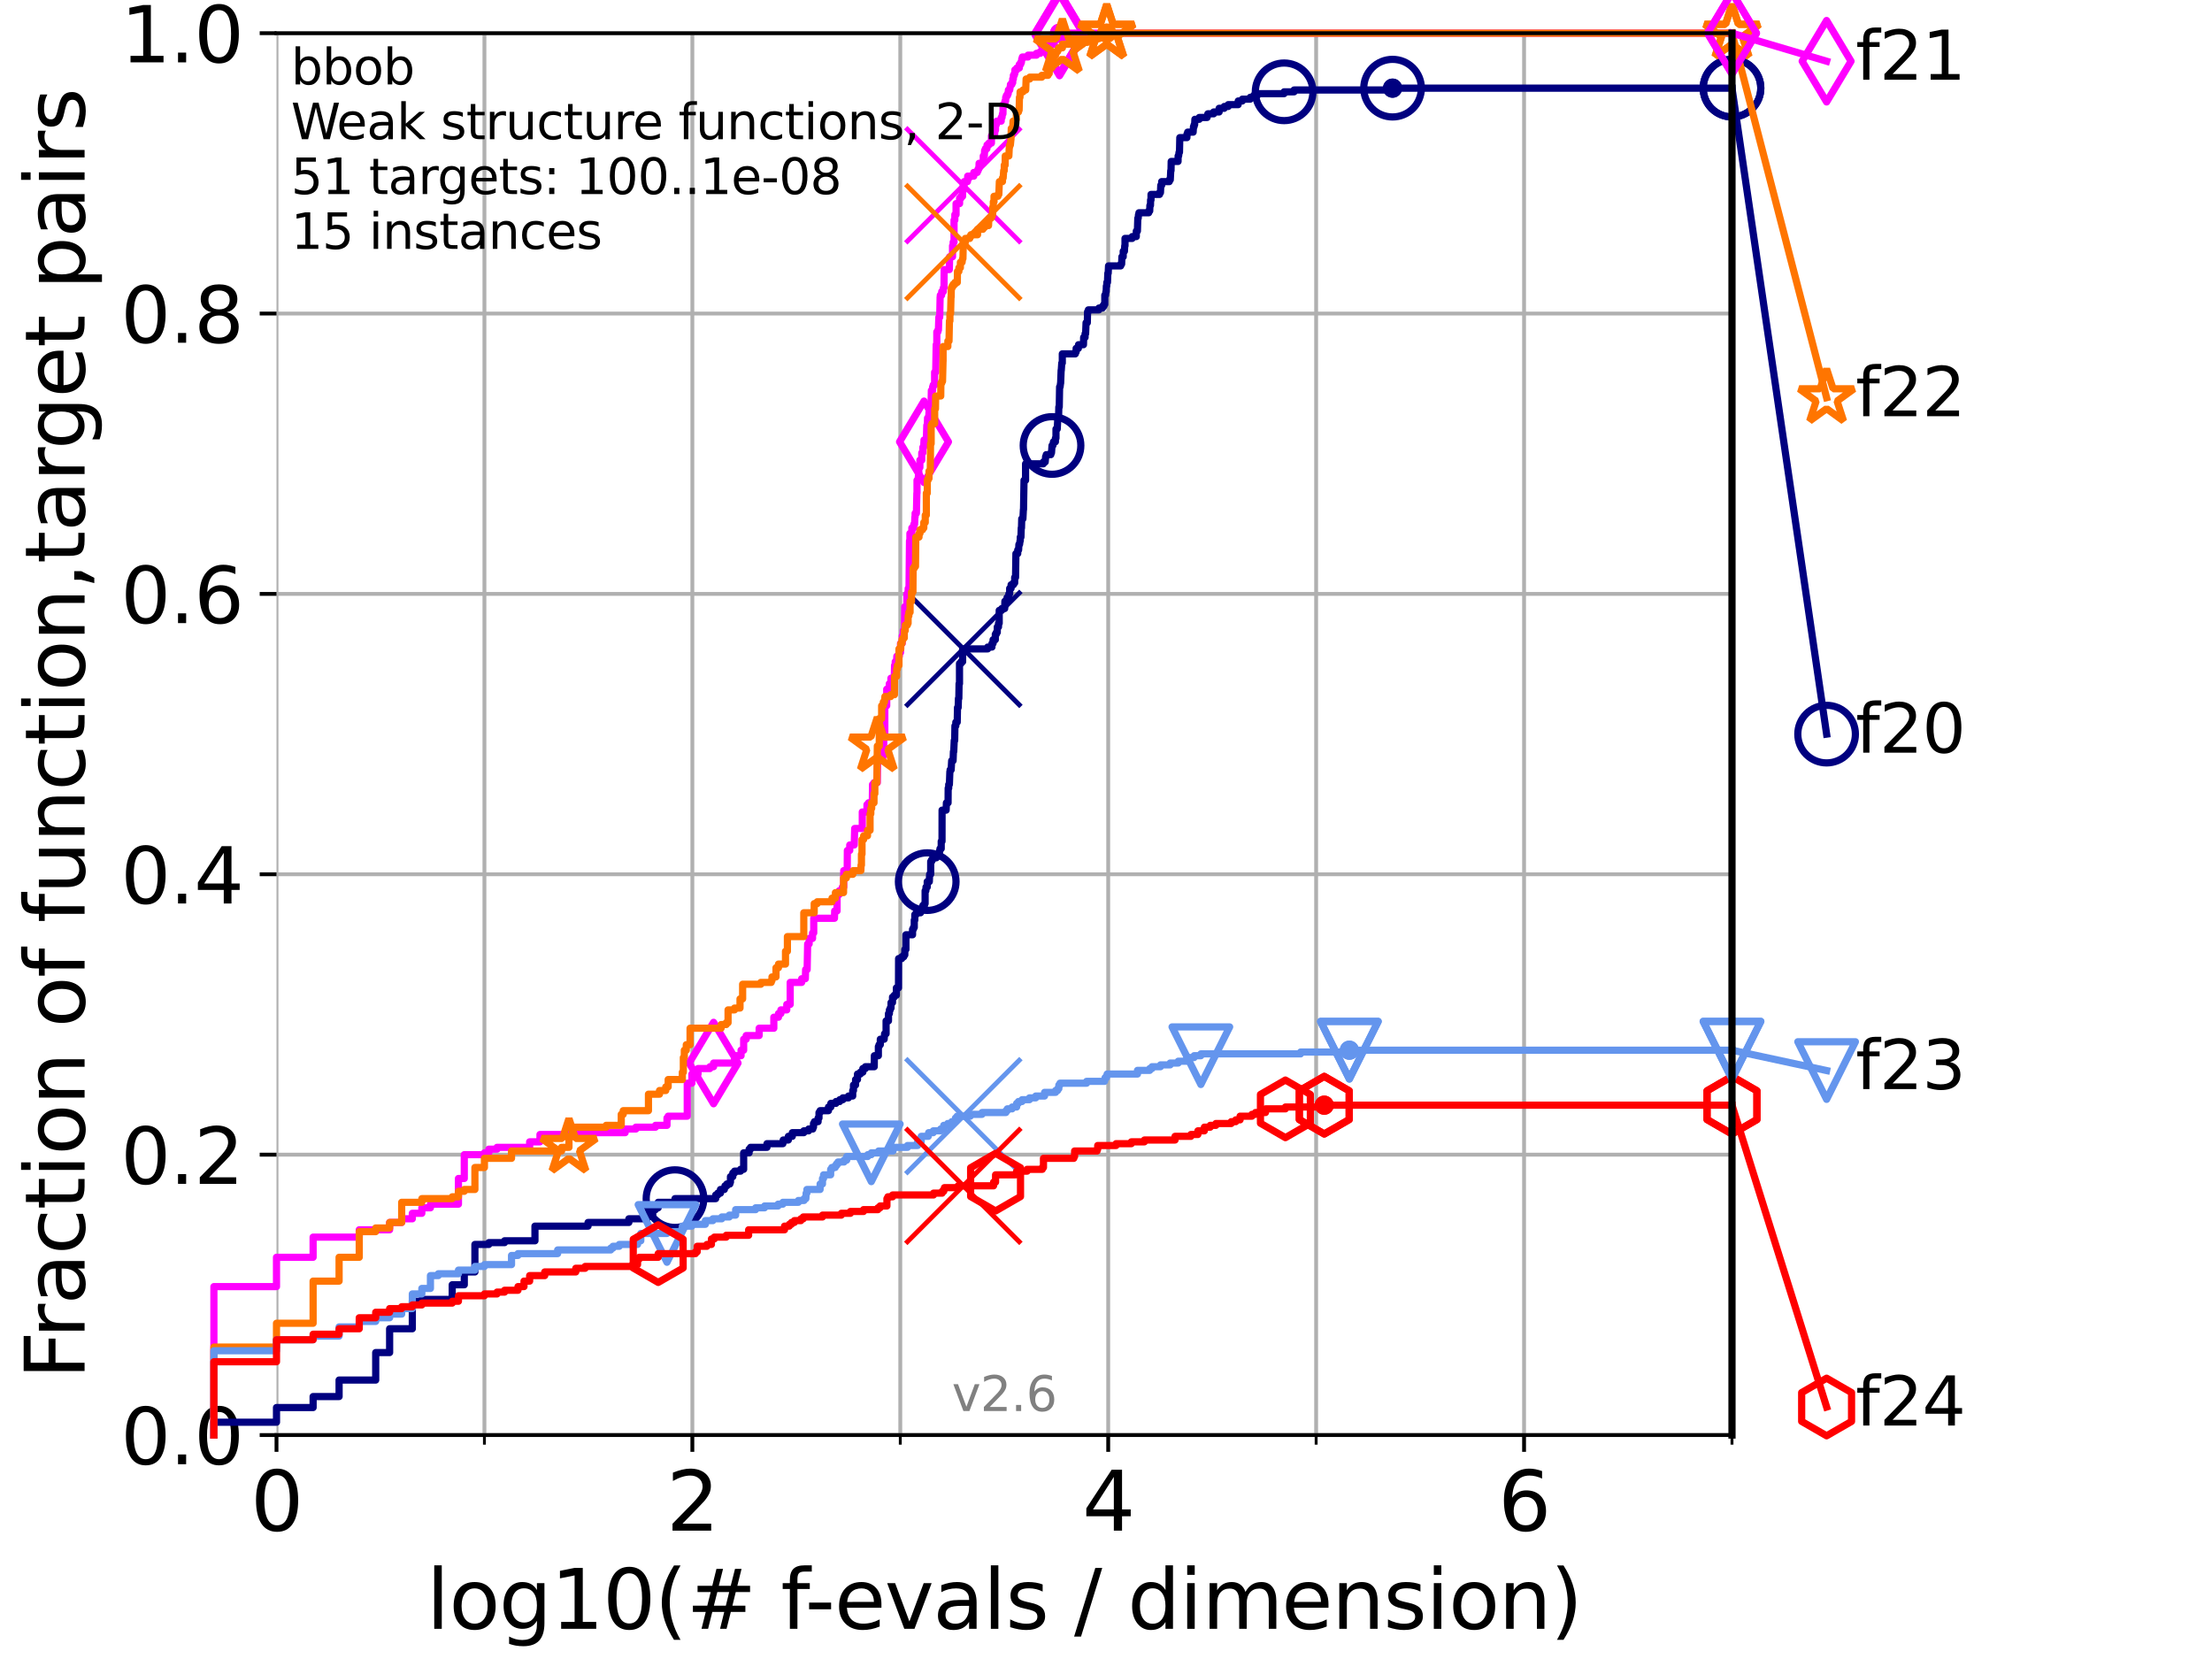 <?xml version="1.0" encoding="utf-8" standalone="no"?>
<!DOCTYPE svg PUBLIC "-//W3C//DTD SVG 1.1//EN"
  "http://www.w3.org/Graphics/SVG/1.1/DTD/svg11.dtd">
<svg height="345.6pt" version="1.1" viewBox="0 0 460.8 345.6" width="460.8pt" xmlns="http://www.w3.org/2000/svg" xmlns:xlink="http://www.w3.org/1999/xlink">
 <defs>
  <style type="text/css">*{stroke-linecap:butt;stroke-linejoin:round;}</style>
 </defs>
 <g id="figure_1">
  <g id="patch_1">
   <path d="M 0 345.6 
L 460.8 345.6 
L 460.8 0 
L 0 0 
z
" style="fill:#ffffff;"/>
  </g>
  <g id="axes_1">
   <g id="patch_2">
    <path d="M 57.6 298.944 
L 360.806 298.944 
L 360.806 6.912 
L 57.6 6.912 
z
" style="fill:#ffffff;"/>
   </g>
   <g id="matplotlib.axis_1">
    <g id="xtick_1">
     <g id="line2d_1">
      <path clip-path="url(#p169b7c9660)" d="M 57.6 298.944 
L 57.6 6.912 
" style="fill:none;stroke:#b0b0b0;stroke-linecap:square;stroke-width:0.8;"/>
     </g>
     <g id="line2d_2">
      <defs>
       <path d="M 0 0 
L 0 3.5 
" id="mf1fb759a24" style="stroke:#000000;stroke-width:0.8;"/>
      </defs>
      <g>
       <use style="stroke:#000000;stroke-width:0.8;" x="57.6" xlink:href="#mf1fb759a24" y="298.944"/>
      </g>
     </g>
     <g id="text_1">
      <!-- 0 -->
      <g transform="translate(52.192 318.861)scale(0.17 -0.17)">
       <defs>
        <path d="M 2034 4250 
Q 1547 4250 1301 3770 
Q 1056 3291 1056 2328 
Q 1056 1369 1301 889 
Q 1547 409 2034 409 
Q 2525 409 2770 889 
Q 3016 1369 3016 2328 
Q 3016 3291 2770 3770 
Q 2525 4250 2034 4250 
z
M 2034 4750 
Q 2819 4750 3233 4129 
Q 3647 3509 3647 2328 
Q 3647 1150 3233 529 
Q 2819 -91 2034 -91 
Q 1250 -91 836 529 
Q 422 1150 422 2328 
Q 422 3509 836 4129 
Q 1250 4750 2034 4750 
z
" id="DejaVuSans-30" transform="scale(0.016)"/>
       </defs>
       <use xlink:href="#DejaVuSans-30"/>
      </g>
     </g>
    </g>
    <g id="xtick_2">
     <g id="line2d_3">
      <path clip-path="url(#p169b7c9660)" d="M 144.23 298.944 
L 144.23 6.912 
" style="fill:none;stroke:#b0b0b0;stroke-linecap:square;stroke-width:0.8;"/>
     </g>
     <g id="line2d_4">
      <g>
       <use style="stroke:#000000;stroke-width:0.8;" x="144.23" xlink:href="#mf1fb759a24" y="298.944"/>
      </g>
     </g>
     <g id="text_2">
      <!-- 2 -->
      <g transform="translate(138.822 318.861)scale(0.17 -0.17)">
       <defs>
        <path d="M 1228 531 
L 3431 531 
L 3431 0 
L 469 0 
L 469 531 
Q 828 903 1448 1529 
Q 2069 2156 2228 2338 
Q 2531 2678 2651 2914 
Q 2772 3150 2772 3378 
Q 2772 3750 2511 3984 
Q 2250 4219 1831 4219 
Q 1534 4219 1204 4116 
Q 875 4013 500 3803 
L 500 4441 
Q 881 4594 1212 4672 
Q 1544 4750 1819 4750 
Q 2544 4750 2975 4387 
Q 3406 4025 3406 3419 
Q 3406 3131 3298 2873 
Q 3191 2616 2906 2266 
Q 2828 2175 2409 1742 
Q 1991 1309 1228 531 
z
" id="DejaVuSans-32" transform="scale(0.016)"/>
       </defs>
       <use xlink:href="#DejaVuSans-32"/>
      </g>
     </g>
    </g>
    <g id="xtick_3">
     <g id="line2d_5">
      <path clip-path="url(#p169b7c9660)" d="M 230.861 298.944 
L 230.861 6.912 
" style="fill:none;stroke:#b0b0b0;stroke-linecap:square;stroke-width:0.8;"/>
     </g>
     <g id="line2d_6">
      <g>
       <use style="stroke:#000000;stroke-width:0.8;" x="230.861" xlink:href="#mf1fb759a24" y="298.944"/>
      </g>
     </g>
     <g id="text_3">
      <!-- 4 -->
      <g transform="translate(225.453 318.861)scale(0.17 -0.17)">
       <defs>
        <path d="M 2419 4116 
L 825 1625 
L 2419 1625 
L 2419 4116 
z
M 2253 4666 
L 3047 4666 
L 3047 1625 
L 3713 1625 
L 3713 1100 
L 3047 1100 
L 3047 0 
L 2419 0 
L 2419 1100 
L 313 1100 
L 313 1709 
L 2253 4666 
z
" id="DejaVuSans-34" transform="scale(0.016)"/>
       </defs>
       <use xlink:href="#DejaVuSans-34"/>
      </g>
     </g>
    </g>
    <g id="xtick_4">
     <g id="line2d_7">
      <path clip-path="url(#p169b7c9660)" d="M 317.491 298.944 
L 317.491 6.912 
" style="fill:none;stroke:#b0b0b0;stroke-linecap:square;stroke-width:0.8;"/>
     </g>
     <g id="line2d_8">
      <g>
       <use style="stroke:#000000;stroke-width:0.8;" x="317.491" xlink:href="#mf1fb759a24" y="298.944"/>
      </g>
     </g>
     <g id="text_4">
      <!-- 6 -->
      <g transform="translate(312.083 318.861)scale(0.17 -0.17)">
       <defs>
        <path d="M 2113 2584 
Q 1688 2584 1439 2293 
Q 1191 2003 1191 1497 
Q 1191 994 1439 701 
Q 1688 409 2113 409 
Q 2538 409 2786 701 
Q 3034 994 3034 1497 
Q 3034 2003 2786 2293 
Q 2538 2584 2113 2584 
z
M 3366 4563 
L 3366 3988 
Q 3128 4100 2886 4159 
Q 2644 4219 2406 4219 
Q 1781 4219 1451 3797 
Q 1122 3375 1075 2522 
Q 1259 2794 1537 2939 
Q 1816 3084 2150 3084 
Q 2853 3084 3261 2657 
Q 3669 2231 3669 1497 
Q 3669 778 3244 343 
Q 2819 -91 2113 -91 
Q 1303 -91 875 529 
Q 447 1150 447 2328 
Q 447 3434 972 4092 
Q 1497 4750 2381 4750 
Q 2619 4750 2861 4703 
Q 3103 4656 3366 4563 
z
" id="DejaVuSans-36" transform="scale(0.016)"/>
       </defs>
       <use xlink:href="#DejaVuSans-36"/>
      </g>
     </g>
    </g>
    <g id="xtick_5">
     <g id="line2d_9">
      <path clip-path="url(#p169b7c9660)" d="M 100.915 298.944 
L 100.915 6.912 
" style="fill:none;stroke:#b0b0b0;stroke-linecap:square;stroke-width:0.8;"/>
     </g>
     <g id="line2d_10">
      <defs>
       <path d="M 0 0 
L 0 2 
" id="m3c53044bd7" style="stroke:#000000;stroke-width:0.6;"/>
      </defs>
      <g>
       <use style="stroke:#000000;stroke-width:0.6;" x="100.915" xlink:href="#m3c53044bd7" y="298.944"/>
      </g>
     </g>
    </g>
    <g id="xtick_6">
     <g id="line2d_11">
      <path clip-path="url(#p169b7c9660)" d="M 187.546 298.944 
L 187.546 6.912 
" style="fill:none;stroke:#b0b0b0;stroke-linecap:square;stroke-width:0.8;"/>
     </g>
     <g id="line2d_12">
      <g>
       <use style="stroke:#000000;stroke-width:0.6;" x="187.546" xlink:href="#m3c53044bd7" y="298.944"/>
      </g>
     </g>
    </g>
    <g id="xtick_7">
     <g id="line2d_13">
      <path clip-path="url(#p169b7c9660)" d="M 274.176 298.944 
L 274.176 6.912 
" style="fill:none;stroke:#b0b0b0;stroke-linecap:square;stroke-width:0.8;"/>
     </g>
     <g id="line2d_14">
      <g>
       <use style="stroke:#000000;stroke-width:0.6;" x="274.176" xlink:href="#m3c53044bd7" y="298.944"/>
      </g>
     </g>
    </g>
    <g id="xtick_8">
     <g id="line2d_15">
      <path clip-path="url(#p169b7c9660)" d="M 360.806 298.944 
L 360.806 6.912 
" style="fill:none;stroke:#b0b0b0;stroke-linecap:square;stroke-width:0.8;"/>
     </g>
     <g id="line2d_16">
      <g>
       <use style="stroke:#000000;stroke-width:0.6;" x="360.806" xlink:href="#m3c53044bd7" y="298.944"/>
      </g>
     </g>
    </g>
    <g id="text_5">
     <!-- log10(# f-evals / dimension) -->
     <g transform="translate(88.823 339.314)scale(0.17 -0.17)">
      <defs>
       <path d="M 603 4863 
L 1178 4863 
L 1178 0 
L 603 0 
L 603 4863 
z
" id="DejaVuSans-6c" transform="scale(0.016)"/>
       <path d="M 1959 3097 
Q 1497 3097 1228 2736 
Q 959 2375 959 1747 
Q 959 1119 1226 758 
Q 1494 397 1959 397 
Q 2419 397 2687 759 
Q 2956 1122 2956 1747 
Q 2956 2369 2687 2733 
Q 2419 3097 1959 3097 
z
M 1959 3584 
Q 2709 3584 3137 3096 
Q 3566 2609 3566 1747 
Q 3566 888 3137 398 
Q 2709 -91 1959 -91 
Q 1206 -91 779 398 
Q 353 888 353 1747 
Q 353 2609 779 3096 
Q 1206 3584 1959 3584 
z
" id="DejaVuSans-6f" transform="scale(0.016)"/>
       <path d="M 2906 1791 
Q 2906 2416 2648 2759 
Q 2391 3103 1925 3103 
Q 1463 3103 1205 2759 
Q 947 2416 947 1791 
Q 947 1169 1205 825 
Q 1463 481 1925 481 
Q 2391 481 2648 825 
Q 2906 1169 2906 1791 
z
M 3481 434 
Q 3481 -459 3084 -895 
Q 2688 -1331 1869 -1331 
Q 1566 -1331 1297 -1286 
Q 1028 -1241 775 -1147 
L 775 -588 
Q 1028 -725 1275 -790 
Q 1522 -856 1778 -856 
Q 2344 -856 2625 -561 
Q 2906 -266 2906 331 
L 2906 616 
Q 2728 306 2450 153 
Q 2172 0 1784 0 
Q 1141 0 747 490 
Q 353 981 353 1791 
Q 353 2603 747 3093 
Q 1141 3584 1784 3584 
Q 2172 3584 2450 3431 
Q 2728 3278 2906 2969 
L 2906 3500 
L 3481 3500 
L 3481 434 
z
" id="DejaVuSans-67" transform="scale(0.016)"/>
       <path d="M 794 531 
L 1825 531 
L 1825 4091 
L 703 3866 
L 703 4441 
L 1819 4666 
L 2450 4666 
L 2450 531 
L 3481 531 
L 3481 0 
L 794 0 
L 794 531 
z
" id="DejaVuSans-31" transform="scale(0.016)"/>
       <path d="M 1984 4856 
Q 1566 4138 1362 3434 
Q 1159 2731 1159 2009 
Q 1159 1288 1364 580 
Q 1569 -128 1984 -844 
L 1484 -844 
Q 1016 -109 783 600 
Q 550 1309 550 2009 
Q 550 2706 781 3412 
Q 1013 4119 1484 4856 
L 1984 4856 
z
" id="DejaVuSans-28" transform="scale(0.016)"/>
       <path d="M 3272 2816 
L 2363 2816 
L 2100 1772 
L 3016 1772 
L 3272 2816 
z
M 2803 4594 
L 2478 3297 
L 3391 3297 
L 3719 4594 
L 4219 4594 
L 3897 3297 
L 4872 3297 
L 4872 2816 
L 3775 2816 
L 3519 1772 
L 4513 1772 
L 4513 1294 
L 3397 1294 
L 3072 0 
L 2572 0 
L 2894 1294 
L 1978 1294 
L 1656 0 
L 1153 0 
L 1478 1294 
L 494 1294 
L 494 1772 
L 1594 1772 
L 1856 2816 
L 850 2816 
L 850 3297 
L 1978 3297 
L 2297 4594 
L 2803 4594 
z
" id="DejaVuSans-23" transform="scale(0.016)"/>
       <path id="DejaVuSans-20" transform="scale(0.016)"/>
       <path d="M 2375 4863 
L 2375 4384 
L 1825 4384 
Q 1516 4384 1395 4259 
Q 1275 4134 1275 3809 
L 1275 3500 
L 2222 3500 
L 2222 3053 
L 1275 3053 
L 1275 0 
L 697 0 
L 697 3053 
L 147 3053 
L 147 3500 
L 697 3500 
L 697 3744 
Q 697 4328 969 4595 
Q 1241 4863 1831 4863 
L 2375 4863 
z
" id="DejaVuSans-66" transform="scale(0.016)"/>
       <path d="M 313 2009 
L 1997 2009 
L 1997 1497 
L 313 1497 
L 313 2009 
z
" id="DejaVuSans-2d" transform="scale(0.016)"/>
       <path d="M 3597 1894 
L 3597 1613 
L 953 1613 
Q 991 1019 1311 708 
Q 1631 397 2203 397 
Q 2534 397 2845 478 
Q 3156 559 3463 722 
L 3463 178 
Q 3153 47 2828 -22 
Q 2503 -91 2169 -91 
Q 1331 -91 842 396 
Q 353 884 353 1716 
Q 353 2575 817 3079 
Q 1281 3584 2069 3584 
Q 2775 3584 3186 3129 
Q 3597 2675 3597 1894 
z
M 3022 2063 
Q 3016 2534 2758 2815 
Q 2500 3097 2075 3097 
Q 1594 3097 1305 2825 
Q 1016 2553 972 2059 
L 3022 2063 
z
" id="DejaVuSans-65" transform="scale(0.016)"/>
       <path d="M 191 3500 
L 800 3500 
L 1894 563 
L 2988 3500 
L 3597 3500 
L 2284 0 
L 1503 0 
L 191 3500 
z
" id="DejaVuSans-76" transform="scale(0.016)"/>
       <path d="M 2194 1759 
Q 1497 1759 1228 1600 
Q 959 1441 959 1056 
Q 959 750 1161 570 
Q 1363 391 1709 391 
Q 2188 391 2477 730 
Q 2766 1069 2766 1631 
L 2766 1759 
L 2194 1759 
z
M 3341 1997 
L 3341 0 
L 2766 0 
L 2766 531 
Q 2569 213 2275 61 
Q 1981 -91 1556 -91 
Q 1019 -91 701 211 
Q 384 513 384 1019 
Q 384 1609 779 1909 
Q 1175 2209 1959 2209 
L 2766 2209 
L 2766 2266 
Q 2766 2663 2505 2880 
Q 2244 3097 1772 3097 
Q 1472 3097 1187 3025 
Q 903 2953 641 2809 
L 641 3341 
Q 956 3463 1253 3523 
Q 1550 3584 1831 3584 
Q 2591 3584 2966 3190 
Q 3341 2797 3341 1997 
z
" id="DejaVuSans-61" transform="scale(0.016)"/>
       <path d="M 2834 3397 
L 2834 2853 
Q 2591 2978 2328 3040 
Q 2066 3103 1784 3103 
Q 1356 3103 1142 2972 
Q 928 2841 928 2578 
Q 928 2378 1081 2264 
Q 1234 2150 1697 2047 
L 1894 2003 
Q 2506 1872 2764 1633 
Q 3022 1394 3022 966 
Q 3022 478 2636 193 
Q 2250 -91 1575 -91 
Q 1294 -91 989 -36 
Q 684 19 347 128 
L 347 722 
Q 666 556 975 473 
Q 1284 391 1588 391 
Q 1994 391 2212 530 
Q 2431 669 2431 922 
Q 2431 1156 2273 1281 
Q 2116 1406 1581 1522 
L 1381 1569 
Q 847 1681 609 1914 
Q 372 2147 372 2553 
Q 372 3047 722 3315 
Q 1072 3584 1716 3584 
Q 2034 3584 2315 3537 
Q 2597 3491 2834 3397 
z
" id="DejaVuSans-73" transform="scale(0.016)"/>
       <path d="M 1625 4666 
L 2156 4666 
L 531 -594 
L 0 -594 
L 1625 4666 
z
" id="DejaVuSans-2f" transform="scale(0.016)"/>
       <path d="M 2906 2969 
L 2906 4863 
L 3481 4863 
L 3481 0 
L 2906 0 
L 2906 525 
Q 2725 213 2448 61 
Q 2172 -91 1784 -91 
Q 1150 -91 751 415 
Q 353 922 353 1747 
Q 353 2572 751 3078 
Q 1150 3584 1784 3584 
Q 2172 3584 2448 3432 
Q 2725 3281 2906 2969 
z
M 947 1747 
Q 947 1113 1208 752 
Q 1469 391 1925 391 
Q 2381 391 2643 752 
Q 2906 1113 2906 1747 
Q 2906 2381 2643 2742 
Q 2381 3103 1925 3103 
Q 1469 3103 1208 2742 
Q 947 2381 947 1747 
z
" id="DejaVuSans-64" transform="scale(0.016)"/>
       <path d="M 603 3500 
L 1178 3500 
L 1178 0 
L 603 0 
L 603 3500 
z
M 603 4863 
L 1178 4863 
L 1178 4134 
L 603 4134 
L 603 4863 
z
" id="DejaVuSans-69" transform="scale(0.016)"/>
       <path d="M 3328 2828 
Q 3544 3216 3844 3400 
Q 4144 3584 4550 3584 
Q 5097 3584 5394 3201 
Q 5691 2819 5691 2113 
L 5691 0 
L 5113 0 
L 5113 2094 
Q 5113 2597 4934 2840 
Q 4756 3084 4391 3084 
Q 3944 3084 3684 2787 
Q 3425 2491 3425 1978 
L 3425 0 
L 2847 0 
L 2847 2094 
Q 2847 2600 2669 2842 
Q 2491 3084 2119 3084 
Q 1678 3084 1418 2786 
Q 1159 2488 1159 1978 
L 1159 0 
L 581 0 
L 581 3500 
L 1159 3500 
L 1159 2956 
Q 1356 3278 1631 3431 
Q 1906 3584 2284 3584 
Q 2666 3584 2933 3390 
Q 3200 3197 3328 2828 
z
" id="DejaVuSans-6d" transform="scale(0.016)"/>
       <path d="M 3513 2113 
L 3513 0 
L 2938 0 
L 2938 2094 
Q 2938 2591 2744 2837 
Q 2550 3084 2163 3084 
Q 1697 3084 1428 2787 
Q 1159 2491 1159 1978 
L 1159 0 
L 581 0 
L 581 3500 
L 1159 3500 
L 1159 2956 
Q 1366 3272 1645 3428 
Q 1925 3584 2291 3584 
Q 2894 3584 3203 3211 
Q 3513 2838 3513 2113 
z
" id="DejaVuSans-6e" transform="scale(0.016)"/>
       <path d="M 513 4856 
L 1013 4856 
Q 1481 4119 1714 3412 
Q 1947 2706 1947 2009 
Q 1947 1309 1714 600 
Q 1481 -109 1013 -844 
L 513 -844 
Q 928 -128 1133 580 
Q 1338 1288 1338 2009 
Q 1338 2731 1133 3434 
Q 928 4138 513 4856 
z
" id="DejaVuSans-29" transform="scale(0.016)"/>
      </defs>
      <use xlink:href="#DejaVuSans-6c"/>
      <use x="27.783" xlink:href="#DejaVuSans-6f"/>
      <use x="88.965" xlink:href="#DejaVuSans-67"/>
      <use x="152.441" xlink:href="#DejaVuSans-31"/>
      <use x="216.064" xlink:href="#DejaVuSans-30"/>
      <use x="279.688" xlink:href="#DejaVuSans-28"/>
      <use x="318.701" xlink:href="#DejaVuSans-23"/>
      <use x="402.49" xlink:href="#DejaVuSans-20"/>
      <use x="434.277" xlink:href="#DejaVuSans-66"/>
      <use x="463.982" xlink:href="#DejaVuSans-2d"/>
      <use x="500.066" xlink:href="#DejaVuSans-65"/>
      <use x="561.59" xlink:href="#DejaVuSans-76"/>
      <use x="620.77" xlink:href="#DejaVuSans-61"/>
      <use x="682.049" xlink:href="#DejaVuSans-6c"/>
      <use x="709.832" xlink:href="#DejaVuSans-73"/>
      <use x="761.932" xlink:href="#DejaVuSans-20"/>
      <use x="793.719" xlink:href="#DejaVuSans-2f"/>
      <use x="827.41" xlink:href="#DejaVuSans-20"/>
      <use x="859.197" xlink:href="#DejaVuSans-64"/>
      <use x="922.674" xlink:href="#DejaVuSans-69"/>
      <use x="950.457" xlink:href="#DejaVuSans-6d"/>
      <use x="1047.869" xlink:href="#DejaVuSans-65"/>
      <use x="1109.393" xlink:href="#DejaVuSans-6e"/>
      <use x="1172.771" xlink:href="#DejaVuSans-73"/>
      <use x="1224.871" xlink:href="#DejaVuSans-69"/>
      <use x="1252.654" xlink:href="#DejaVuSans-6f"/>
      <use x="1313.836" xlink:href="#DejaVuSans-6e"/>
      <use x="1377.215" xlink:href="#DejaVuSans-29"/>
     </g>
    </g>
   </g>
   <g id="matplotlib.axis_2">
    <g id="ytick_1">
     <g id="line2d_17">
      <path clip-path="url(#p169b7c9660)" d="M 57.6 298.944 
L 360.806 298.944 
" style="fill:none;stroke:#b0b0b0;stroke-linecap:square;stroke-width:0.8;"/>
     </g>
     <g id="line2d_18">
      <defs>
       <path d="M 0 0 
L -3.5 0 
" id="mae3f224e91" style="stroke:#000000;stroke-width:0.8;"/>
      </defs>
      <g>
       <use style="stroke:#000000;stroke-width:0.8;" x="57.6" xlink:href="#mae3f224e91" y="298.944"/>
      </g>
     </g>
     <g id="text_6">
      <!-- 0.0 -->
      <g transform="translate(25.155 305.023)scale(0.16 -0.16)">
       <defs>
        <path d="M 684 794 
L 1344 794 
L 1344 0 
L 684 0 
L 684 794 
z
" id="DejaVuSans-2e" transform="scale(0.016)"/>
       </defs>
       <use xlink:href="#DejaVuSans-30"/>
       <use x="63.623" xlink:href="#DejaVuSans-2e"/>
       <use x="95.41" xlink:href="#DejaVuSans-30"/>
      </g>
     </g>
    </g>
    <g id="ytick_2">
     <g id="line2d_19">
      <path clip-path="url(#p169b7c9660)" d="M 57.6 240.538 
L 360.806 240.538 
" style="fill:none;stroke:#b0b0b0;stroke-linecap:square;stroke-width:0.8;"/>
     </g>
     <g id="line2d_20">
      <g>
       <use style="stroke:#000000;stroke-width:0.8;" x="57.6" xlink:href="#mae3f224e91" y="240.538"/>
      </g>
     </g>
     <g id="text_7">
      <!-- 0.2 -->
      <g transform="translate(25.155 246.616)scale(0.16 -0.16)">
       <use xlink:href="#DejaVuSans-30"/>
       <use x="63.623" xlink:href="#DejaVuSans-2e"/>
       <use x="95.41" xlink:href="#DejaVuSans-32"/>
      </g>
     </g>
    </g>
    <g id="ytick_3">
     <g id="line2d_21">
      <path clip-path="url(#p169b7c9660)" d="M 57.6 182.131 
L 360.806 182.131 
" style="fill:none;stroke:#b0b0b0;stroke-linecap:square;stroke-width:0.8;"/>
     </g>
     <g id="line2d_22">
      <g>
       <use style="stroke:#000000;stroke-width:0.8;" x="57.6" xlink:href="#mae3f224e91" y="182.131"/>
      </g>
     </g>
     <g id="text_8">
      <!-- 0.4 -->
      <g transform="translate(25.155 188.21)scale(0.16 -0.16)">
       <use xlink:href="#DejaVuSans-30"/>
       <use x="63.623" xlink:href="#DejaVuSans-2e"/>
       <use x="95.41" xlink:href="#DejaVuSans-34"/>
      </g>
     </g>
    </g>
    <g id="ytick_4">
     <g id="line2d_23">
      <path clip-path="url(#p169b7c9660)" d="M 57.6 123.725 
L 360.806 123.725 
" style="fill:none;stroke:#b0b0b0;stroke-linecap:square;stroke-width:0.8;"/>
     </g>
     <g id="line2d_24">
      <g>
       <use style="stroke:#000000;stroke-width:0.8;" x="57.6" xlink:href="#mae3f224e91" y="123.725"/>
      </g>
     </g>
     <g id="text_9">
      <!-- 0.6 -->
      <g transform="translate(25.155 129.804)scale(0.16 -0.16)">
       <use xlink:href="#DejaVuSans-30"/>
       <use x="63.623" xlink:href="#DejaVuSans-2e"/>
       <use x="95.41" xlink:href="#DejaVuSans-36"/>
      </g>
     </g>
    </g>
    <g id="ytick_5">
     <g id="line2d_25">
      <path clip-path="url(#p169b7c9660)" d="M 57.6 65.318 
L 360.806 65.318 
" style="fill:none;stroke:#b0b0b0;stroke-linecap:square;stroke-width:0.8;"/>
     </g>
     <g id="line2d_26">
      <g>
       <use style="stroke:#000000;stroke-width:0.8;" x="57.6" xlink:href="#mae3f224e91" y="65.318"/>
      </g>
     </g>
     <g id="text_10">
      <!-- 0.8 -->
      <g transform="translate(25.155 71.397)scale(0.16 -0.16)">
       <defs>
        <path d="M 2034 2216 
Q 1584 2216 1326 1975 
Q 1069 1734 1069 1313 
Q 1069 891 1326 650 
Q 1584 409 2034 409 
Q 2484 409 2743 651 
Q 3003 894 3003 1313 
Q 3003 1734 2745 1975 
Q 2488 2216 2034 2216 
z
M 1403 2484 
Q 997 2584 770 2862 
Q 544 3141 544 3541 
Q 544 4100 942 4425 
Q 1341 4750 2034 4750 
Q 2731 4750 3128 4425 
Q 3525 4100 3525 3541 
Q 3525 3141 3298 2862 
Q 3072 2584 2669 2484 
Q 3125 2378 3379 2068 
Q 3634 1759 3634 1313 
Q 3634 634 3220 271 
Q 2806 -91 2034 -91 
Q 1263 -91 848 271 
Q 434 634 434 1313 
Q 434 1759 690 2068 
Q 947 2378 1403 2484 
z
M 1172 3481 
Q 1172 3119 1398 2916 
Q 1625 2713 2034 2713 
Q 2441 2713 2670 2916 
Q 2900 3119 2900 3481 
Q 2900 3844 2670 4047 
Q 2441 4250 2034 4250 
Q 1625 4250 1398 4047 
Q 1172 3844 1172 3481 
z
" id="DejaVuSans-38" transform="scale(0.016)"/>
       </defs>
       <use xlink:href="#DejaVuSans-30"/>
       <use x="63.623" xlink:href="#DejaVuSans-2e"/>
       <use x="95.41" xlink:href="#DejaVuSans-38"/>
      </g>
     </g>
    </g>
    <g id="ytick_6">
     <g id="line2d_27">
      <path clip-path="url(#p169b7c9660)" d="M 57.6 6.912 
L 360.806 6.912 
" style="fill:none;stroke:#b0b0b0;stroke-linecap:square;stroke-width:0.8;"/>
     </g>
     <g id="line2d_28">
      <g>
       <use style="stroke:#000000;stroke-width:0.8;" x="57.6" xlink:href="#mae3f224e91" y="6.912"/>
      </g>
     </g>
     <g id="text_11">
      <!-- 1.0 -->
      <g transform="translate(25.155 12.991)scale(0.16 -0.16)">
       <use xlink:href="#DejaVuSans-31"/>
       <use x="63.623" xlink:href="#DejaVuSans-2e"/>
       <use x="95.41" xlink:href="#DejaVuSans-30"/>
      </g>
     </g>
    </g>
    <g id="text_12">
     <!-- Fraction of function,target pairs -->
     <g transform="translate(17.62 287.313)rotate(-90)scale(0.17 -0.17)">
      <defs>
       <path d="M 628 4666 
L 3309 4666 
L 3309 4134 
L 1259 4134 
L 1259 2759 
L 3109 2759 
L 3109 2228 
L 1259 2228 
L 1259 0 
L 628 0 
L 628 4666 
z
" id="DejaVuSans-46" transform="scale(0.016)"/>
       <path d="M 2631 2963 
Q 2534 3019 2420 3045 
Q 2306 3072 2169 3072 
Q 1681 3072 1420 2755 
Q 1159 2438 1159 1844 
L 1159 0 
L 581 0 
L 581 3500 
L 1159 3500 
L 1159 2956 
Q 1341 3275 1631 3429 
Q 1922 3584 2338 3584 
Q 2397 3584 2469 3576 
Q 2541 3569 2628 3553 
L 2631 2963 
z
" id="DejaVuSans-72" transform="scale(0.016)"/>
       <path d="M 3122 3366 
L 3122 2828 
Q 2878 2963 2633 3030 
Q 2388 3097 2138 3097 
Q 1578 3097 1268 2742 
Q 959 2388 959 1747 
Q 959 1106 1268 751 
Q 1578 397 2138 397 
Q 2388 397 2633 464 
Q 2878 531 3122 666 
L 3122 134 
Q 2881 22 2623 -34 
Q 2366 -91 2075 -91 
Q 1284 -91 818 406 
Q 353 903 353 1747 
Q 353 2603 823 3093 
Q 1294 3584 2113 3584 
Q 2378 3584 2631 3529 
Q 2884 3475 3122 3366 
z
" id="DejaVuSans-63" transform="scale(0.016)"/>
       <path d="M 1172 4494 
L 1172 3500 
L 2356 3500 
L 2356 3053 
L 1172 3053 
L 1172 1153 
Q 1172 725 1289 603 
Q 1406 481 1766 481 
L 2356 481 
L 2356 0 
L 1766 0 
Q 1100 0 847 248 
Q 594 497 594 1153 
L 594 3053 
L 172 3053 
L 172 3500 
L 594 3500 
L 594 4494 
L 1172 4494 
z
" id="DejaVuSans-74" transform="scale(0.016)"/>
       <path d="M 544 1381 
L 544 3500 
L 1119 3500 
L 1119 1403 
Q 1119 906 1312 657 
Q 1506 409 1894 409 
Q 2359 409 2629 706 
Q 2900 1003 2900 1516 
L 2900 3500 
L 3475 3500 
L 3475 0 
L 2900 0 
L 2900 538 
Q 2691 219 2414 64 
Q 2138 -91 1772 -91 
Q 1169 -91 856 284 
Q 544 659 544 1381 
z
M 1991 3584 
L 1991 3584 
z
" id="DejaVuSans-75" transform="scale(0.016)"/>
       <path d="M 750 794 
L 1409 794 
L 1409 256 
L 897 -744 
L 494 -744 
L 750 256 
L 750 794 
z
" id="DejaVuSans-2c" transform="scale(0.016)"/>
       <path d="M 1159 525 
L 1159 -1331 
L 581 -1331 
L 581 3500 
L 1159 3500 
L 1159 2969 
Q 1341 3281 1617 3432 
Q 1894 3584 2278 3584 
Q 2916 3584 3314 3078 
Q 3713 2572 3713 1747 
Q 3713 922 3314 415 
Q 2916 -91 2278 -91 
Q 1894 -91 1617 61 
Q 1341 213 1159 525 
z
M 3116 1747 
Q 3116 2381 2855 2742 
Q 2594 3103 2138 3103 
Q 1681 3103 1420 2742 
Q 1159 2381 1159 1747 
Q 1159 1113 1420 752 
Q 1681 391 2138 391 
Q 2594 391 2855 752 
Q 3116 1113 3116 1747 
z
" id="DejaVuSans-70" transform="scale(0.016)"/>
      </defs>
      <use xlink:href="#DejaVuSans-46"/>
      <use x="50.27" xlink:href="#DejaVuSans-72"/>
      <use x="91.383" xlink:href="#DejaVuSans-61"/>
      <use x="152.662" xlink:href="#DejaVuSans-63"/>
      <use x="207.643" xlink:href="#DejaVuSans-74"/>
      <use x="246.852" xlink:href="#DejaVuSans-69"/>
      <use x="274.635" xlink:href="#DejaVuSans-6f"/>
      <use x="335.816" xlink:href="#DejaVuSans-6e"/>
      <use x="399.195" xlink:href="#DejaVuSans-20"/>
      <use x="430.982" xlink:href="#DejaVuSans-6f"/>
      <use x="492.164" xlink:href="#DejaVuSans-66"/>
      <use x="527.369" xlink:href="#DejaVuSans-20"/>
      <use x="559.156" xlink:href="#DejaVuSans-66"/>
      <use x="594.361" xlink:href="#DejaVuSans-75"/>
      <use x="657.74" xlink:href="#DejaVuSans-6e"/>
      <use x="721.119" xlink:href="#DejaVuSans-63"/>
      <use x="776.1" xlink:href="#DejaVuSans-74"/>
      <use x="815.309" xlink:href="#DejaVuSans-69"/>
      <use x="843.092" xlink:href="#DejaVuSans-6f"/>
      <use x="904.273" xlink:href="#DejaVuSans-6e"/>
      <use x="967.652" xlink:href="#DejaVuSans-2c"/>
      <use x="999.439" xlink:href="#DejaVuSans-74"/>
      <use x="1038.648" xlink:href="#DejaVuSans-61"/>
      <use x="1099.928" xlink:href="#DejaVuSans-72"/>
      <use x="1139.291" xlink:href="#DejaVuSans-67"/>
      <use x="1202.768" xlink:href="#DejaVuSans-65"/>
      <use x="1264.291" xlink:href="#DejaVuSans-74"/>
      <use x="1303.5" xlink:href="#DejaVuSans-20"/>
      <use x="1335.287" xlink:href="#DejaVuSans-70"/>
      <use x="1398.764" xlink:href="#DejaVuSans-61"/>
      <use x="1460.043" xlink:href="#DejaVuSans-69"/>
      <use x="1487.826" xlink:href="#DejaVuSans-72"/>
      <use x="1528.939" xlink:href="#DejaVuSans-73"/>
     </g>
    </g>
   </g>
   <g id="line2d_29">
    <defs>
     <path d="M 0 1.5 
C 0.398 1.5 0.779 1.342 1.061 1.061 
C 1.342 0.779 1.5 0.398 1.5 0 
C 1.5 -0.398 1.342 -0.779 1.061 -1.061 
C 0.779 -1.342 0.398 -1.5 0 -1.5 
C -0.398 -1.5 -0.779 -1.342 -1.061 -1.061 
C -1.342 -0.779 -1.5 -0.398 -1.5 0 
C -1.5 0.398 -1.342 0.779 -1.061 1.061 
C -0.779 1.342 -0.398 1.5 0 1.5 
z
" id="m1780bf7683" style="stroke:#000080;"/>
    </defs>
    <g>
     <use style="fill:#000080;stroke:#000080;" x="290.097" xlink:href="#m1780bf7683" y="18.364"/>
     <use style="fill:#000080;stroke:#000080;" x="290.097" xlink:href="#m1780bf7683" y="18.364"/>
    </g>
   </g>
   <g id="line2d_30">
    <path d="M 44.561 298.944 
L 44.561 296.272 
L 57.6 296.272 
L 57.6 293.218 
L 65.227 293.218 
L 65.227 290.927 
L 70.639 290.927 
L 70.639 287.492 
L 78.267 287.492 
L 78.267 281.766 
L 81.166 281.766 
L 81.166 276.803 
L 85.894 276.803 
L 85.894 271.077 
L 87.876 271.077 
L 87.876 270.695 
L 94.206 270.695 
L 94.206 267.641 
L 96.718 267.641 
L 96.718 264.969 
L 98.933 264.969 
L 98.933 259.243 
L 101.833 259.243 
L 101.833 258.861 
L 105.113 258.861 
L 105.113 258.479 
L 111.442 258.479 
L 111.442 255.426 
L 122.5 255.426 
L 122.5 254.662 
L 131.002 254.662 
L 131.002 253.899 
L 134.777 253.899 
L 134.777 253.517 
L 135.085 253.517 
L 135.085 253.135 
L 135.981 253.135 
L 135.981 251.99 
L 136.556 251.99 
L 136.556 251.608 
L 137.113 251.608 
L 137.113 250.463 
L 140.612 250.463 
L 140.612 249.699 
L 149.093 249.699 
L 149.093 248.936 
L 149.524 248.936 
L 149.524 248.554 
L 150.084 248.554 
L 150.084 247.791 
L 150.893 247.791 
L 150.893 247.409 
L 151.024 247.409 
L 151.024 247.027 
L 151.414 247.027 
L 151.414 246.645 
L 152.045 246.645 
L 152.045 246.264 
L 152.169 246.264 
L 152.169 245.118 
L 152.656 245.118 
L 152.656 244.355 
L 153.013 244.355 
L 153.013 243.973 
L 154.268 243.973 
L 154.268 243.592 
L 154.918 243.592 
L 154.918 240.156 
L 156.056 240.156 
L 156.056 239.392 
L 156.354 239.392 
L 156.354 239.011 
L 159.776 239.011 
L 159.776 238.247 
L 163.088 238.247 
L 163.157 237.484 
L 164.227 237.484 
L 164.227 236.72 
L 165.053 236.72 
L 165.053 235.957 
L 167.444 235.957 
L 167.444 235.575 
L 168.457 235.575 
L 168.457 235.193 
L 169.319 235.193 
L 169.319 234.811 
L 169.467 234.811 
L 169.467 234.048 
L 169.663 234.048 
L 169.663 233.666 
L 170.426 233.666 
L 170.426 232.903 
L 170.612 232.903 
L 170.612 231.758 
L 170.842 231.758 
L 170.842 231.376 
L 172.587 231.376 
L 172.587 230.612 
L 173.08 230.612 
L 173.08 229.849 
L 174.146 229.849 
L 174.146 229.467 
L 174.934 229.467 
L 174.934 229.085 
L 175.585 229.085 
L 175.585 228.704 
L 176.756 228.704 
L 176.756 228.322 
L 177.636 228.322 
L 177.636 227.177 
L 177.795 227.177 
L 177.795 226.031 
L 178.232 226.031 
L 178.232 224.886 
L 178.629 224.886 
L 178.629 223.741 
L 179.224 223.741 
L 179.224 223.359 
L 179.743 223.359 
L 179.743 222.596 
L 180.277 222.596 
L 180.277 222.214 
L 182.121 222.214 
L 182.146 219.924 
L 182.98 219.924 
L 182.98 218.015 
L 183.123 218.015 
L 183.123 217.633 
L 183.383 217.633 
L 183.383 216.488 
L 184.187 216.488 
L 184.277 215.343 
L 184.588 215.343 
L 184.588 212.67 
L 185.087 212.67 
L 185.087 211.144 
L 185.279 211.144 
L 185.279 210.38 
L 185.448 210.38 
L 185.448 209.998 
L 185.616 209.998 
L 185.616 208.853 
L 185.926 208.853 
L 185.926 207.708 
L 186.291 207.708 
L 186.291 207.326 
L 186.729 207.326 
L 186.729 205.799 
L 187.175 205.799 
L 187.194 199.691 
L 187.853 199.691 
L 187.853 199.31 
L 188.274 199.31 
L 188.274 198.928 
L 188.49 198.928 
L 188.49 197.783 
L 188.721 197.783 
L 188.721 194.729 
L 190.101 194.729 
L 190.101 193.583 
L 190.281 193.583 
L 190.281 193.202 
L 190.459 193.202 
L 190.459 191.675 
L 190.571 191.675 
L 190.571 190.53 
L 190.842 190.53 
L 190.842 190.148 
L 191.766 190.148 
L 191.766 189.384 
L 192.138 189.384 
L 192.138 189.003 
L 192.255 189.003 
L 192.255 188.621 
L 192.589 188.621 
L 192.589 188.239 
L 192.718 188.239 
L 192.718 185.567 
L 192.875 185.567 
L 192.903 184.803 
L 193.156 184.803 
L 193.156 183.658 
L 193.598 183.658 
L 193.652 182.131 
L 193.882 182.131 
L 193.882 179.459 
L 194.082 179.459 
L 194.082 179.077 
L 194.307 179.077 
L 194.307 178.696 
L 195.054 178.696 
L 195.054 178.314 
L 195.662 178.314 
L 195.735 177.169 
L 195.82 177.169 
L 195.82 176.787 
L 196.073 176.787 
L 196.073 175.26 
L 196.24 175.26 
L 196.251 168.77 
L 197.097 168.77 
L 197.153 167.243 
L 197.5 167.243 
L 197.522 164.189 
L 197.632 164.189 
L 197.632 163.426 
L 197.775 163.426 
L 197.873 160.754 
L 197.927 160.754 
L 197.927 160.372 
L 198.143 160.372 
L 198.249 158.463 
L 198.545 158.463 
L 198.618 156.555 
L 198.681 156.555 
L 198.785 154.264 
L 198.878 154.264 
L 198.929 151.21 
L 199.113 151.21 
L 199.113 150.447 
L 199.406 150.447 
L 199.466 147.393 
L 199.605 147.393 
L 199.664 145.484 
L 199.743 145.484 
L 199.792 142.43 
L 199.88 142.43 
L 199.88 138.231 
L 200.19 138.231 
L 200.19 137.849 
L 200.533 137.849 
L 200.533 135.177 
L 205.754 135.177 
L 205.754 134.795 
L 206.64 134.795 
L 206.647 134.032 
L 206.877 134.032 
L 206.877 133.268 
L 207.343 133.268 
L 207.343 132.123 
L 207.552 132.123 
L 207.552 131.741 
L 207.752 131.741 
L 207.752 130.596 
L 208.007 130.596 
L 208.007 129.833 
L 208.153 129.833 
L 208.153 127.16 
L 208.674 127.16 
L 208.674 126.779 
L 209.294 126.779 
L 209.335 125.252 
L 209.784 125.252 
L 209.784 124.488 
L 210.156 124.488 
L 210.156 123.725 
L 210.33 123.725 
L 210.33 122.58 
L 210.625 122.58 
L 210.625 121.816 
L 211.115 121.816 
L 211.115 121.434 
L 211.376 121.434 
L 211.376 120.289 
L 211.556 120.289 
L 211.634 115.326 
L 212.012 115.326 
L 212.012 114.563 
L 212.195 114.563 
L 212.256 113.418 
L 212.392 113.418 
L 212.492 112.654 
L 212.542 112.654 
L 212.542 111.891 
L 212.681 111.891 
L 212.745 109.982 
L 212.795 109.982 
L 212.844 108.073 
L 213.092 108.073 
L 213.189 106.165 
L 213.217 106.165 
L 213.323 100.057 
L 213.645 100.057 
L 213.645 96.621 
L 217.343 96.621 
L 217.343 96.239 
L 217.737 96.239 
L 217.824 95.094 
L 217.958 95.094 
L 217.958 94.712 
L 218.905 94.712 
L 218.905 94.331 
L 219.047 94.331 
L 219.156 92.804 
L 219.341 92.804 
L 219.451 92.04 
L 219.861 92.04 
L 219.861 91.277 
L 219.979 91.277 
L 219.982 89.368 
L 220.242 89.368 
L 220.344 87.459 
L 220.384 87.459 
L 220.472 86.314 
L 220.537 86.314 
L 220.57 84.787 
L 220.661 84.787 
L 220.735 80.588 
L 220.838 80.588 
L 220.93 79.825 
L 220.95 79.825 
L 221.054 77.152 
L 221.083 77.152 
L 221.184 75.625 
L 221.297 75.625 
L 221.297 73.717 
L 224.01 73.717 
L 224.01 73.335 
L 224.179 73.335 
L 224.179 72.571 
L 224.646 72.571 
L 224.675 71.808 
L 225.707 71.808 
L 225.744 70.281 
L 226.04 70.281 
L 226.04 69.518 
L 226.154 69.518 
L 226.246 67.227 
L 226.508 67.227 
L 226.561 64.937 
L 226.721 64.937 
L 226.721 64.555 
L 228.922 64.555 
L 228.922 64.173 
L 229.672 64.173 
L 229.672 63.791 
L 229.956 63.791 
L 229.956 63.41 
L 230.147 63.41 
L 230.149 61.501 
L 230.3 61.501 
L 230.384 60.738 
L 230.436 60.738 
L 230.474 59.592 
L 230.547 59.592 
L 230.572 58.829 
L 230.707 58.829 
L 230.781 56.92 
L 230.858 56.92 
L 230.926 55.393 
L 233.461 55.393 
L 233.461 55.011 
L 233.657 55.011 
L 233.715 53.484 
L 233.985 53.484 
L 233.985 52.339 
L 234.24 52.339 
L 234.304 51.194 
L 234.36 51.194 
L 234.36 49.667 
L 235.855 49.667 
L 235.855 49.285 
L 236.711 49.285 
L 236.712 48.14 
L 236.942 48.14 
L 237.025 45.468 
L 237.108 45.468 
L 237.172 44.704 
L 237.263 44.704 
L 237.263 44.323 
L 239.295 44.323 
L 239.295 43.941 
L 239.509 43.941 
L 239.542 42.796 
L 239.665 42.796 
L 239.688 41.65 
L 239.778 41.65 
L 239.778 40.505 
L 241.552 40.505 
L 241.552 40.123 
L 241.746 40.123 
L 241.811 38.597 
L 241.996 38.597 
L 241.996 37.833 
L 243.581 37.833 
L 243.581 37.451 
L 243.791 37.451 
L 243.889 35.543 
L 243.946 35.543 
L 243.979 33.634 
L 245.412 33.634 
L 245.424 32.489 
L 245.529 32.489 
L 245.614 31.725 
L 245.708 31.725 
L 245.774 28.671 
L 247.255 28.671 
L 247.273 27.908 
L 247.411 27.908 
L 247.411 27.526 
L 248.552 27.526 
L 248.623 26.381 
L 248.746 26.381 
L 248.746 25.999 
L 248.863 25.999 
L 248.918 24.854 
L 249.827 24.854 
L 249.827 24.472 
L 251.462 24.472 
L 251.462 24.09 
L 251.612 24.09 
L 251.612 23.709 
L 252.826 23.709 
L 252.826 23.327 
L 253.967 23.327 
L 253.967 22.563 
L 255.024 22.563 
L 255.024 22.182 
L 255.859 22.182 
L 255.859 21.8 
L 257.928 21.8 
L 257.944 21.036 
L 258.804 21.036 
L 258.804 20.655 
L 260.443 20.655 
L 260.443 20.273 
L 261.155 20.273 
L 261.155 19.891 
L 261.935 19.891 
L 261.935 19.509 
L 267.506 19.509 
L 267.506 19.128 
L 269.584 19.128 
L 269.584 18.746 
L 290.097 18.746 
L 290.097 18.364 
L 360.806 18.364 
L 360.806 18.364 
" style="fill:none;stroke:#000080;stroke-linecap:square;stroke-width:1.5;"/>
   </g>
   <g id="line2d_31">
    <defs>
     <path d="M 0 6 
C 1.591 6 3.117 5.368 4.243 4.243 
C 5.368 3.117 6 1.591 6 0 
C 6 -1.591 5.368 -3.117 4.243 -4.243 
C 3.117 -5.368 1.591 -6 0 -6 
C -1.591 -6 -3.117 -5.368 -4.243 -4.243 
C -5.368 -3.117 -6 -1.591 -6 0 
C -6 1.591 -5.368 3.117 -4.243 4.243 
C -3.117 5.368 -1.591 6 0 6 
z
" id="m33ee476c09" style="stroke:#000080;stroke-width:1.5;"/>
    </defs>
    <g>
     <use style="fill-opacity:0;stroke:#000080;stroke-width:1.5;" x="140.612" xlink:href="#m33ee476c09" y="249.699"/>
     <use style="fill-opacity:0;stroke:#000080;stroke-width:1.5;" x="193.156" xlink:href="#m33ee476c09" y="183.658"/>
     <use style="fill-opacity:0;stroke:#000080;stroke-width:1.5;" x="219.156" xlink:href="#m33ee476c09" y="92.804"/>
     <use style="fill-opacity:0;stroke:#000080;stroke-width:1.5;" x="267.506" xlink:href="#m33ee476c09" y="19.128"/>
     <use style="fill-opacity:0;stroke:#000080;stroke-width:1.5;" x="290.097" xlink:href="#m33ee476c09" y="18.364"/>
     <use style="fill-opacity:0;stroke:#000080;stroke-width:1.5;" x="360.806" xlink:href="#m33ee476c09" y="18.364"/>
    </g>
   </g>
   <g id="line2d_32">
    <path style="fill:none;stroke:#000080;stroke-linecap:square;stroke-width:1.5;"/>
    <g/>
   </g>
   <g id="line2d_33">
    <path clip-path="url(#p169b7c9660)" d="M 200.679 135.177 
" style="fill:none;stroke:#000080;stroke-linecap:square;stroke-width:1.5;"/>
    <defs>
     <path d="M -12 12 
L 12 -12 
M -12 -12 
L 12 12 
" id="mea5f597ceb" style="stroke:#000080;"/>
    </defs>
    <g clip-path="url(#p169b7c9660)">
     <use style="fill:#000080;stroke:#000080;" x="200.679" xlink:href="#mea5f597ceb" y="135.177"/>
    </g>
   </g>
   <g id="line2d_34">
    <defs>
     <path d="M 0 1.5 
C 0.398 1.5 0.779 1.342 1.061 1.061 
C 1.342 0.779 1.5 0.398 1.5 0 
C 1.5 -0.398 1.342 -0.779 1.061 -1.061 
C 0.779 -1.342 0.398 -1.5 0 -1.5 
C -0.398 -1.5 -0.779 -1.342 -1.061 -1.061 
C -1.342 -0.779 -1.5 -0.398 -1.5 0 
C -1.5 0.398 -1.342 0.779 -1.061 1.061 
C -0.779 1.342 -0.398 1.5 0 1.5 
z
" id="m7b4babcb60" style="stroke:#ff00ff;"/>
    </defs>
    <g>
     <use style="fill:#ff00ff;stroke:#ff00ff;" x="220.722" xlink:href="#m7b4babcb60" y="6.912"/>
     <use style="fill:#ff00ff;stroke:#ff00ff;" x="220.722" xlink:href="#m7b4babcb60" y="6.912"/>
    </g>
   </g>
   <g id="line2d_35">
    <path d="M 44.561 298.944 
L 44.561 268.023 
L 57.6 268.023 
L 57.6 261.915 
L 65.227 261.915 
L 65.227 257.716 
L 74.837 257.716 
L 74.837 256.189 
L 81.166 256.189 
L 81.166 254.662 
L 83.678 254.662 
L 83.678 253.899 
L 85.894 253.899 
L 85.894 252.753 
L 87.876 252.753 
L 87.876 251.608 
L 89.669 251.608 
L 89.669 250.845 
L 95.503 250.845 
L 95.503 245.5 
L 96.718 245.5 
L 96.718 240.538 
L 100.915 240.538 
L 100.915 240.156 
L 101.833 240.156 
L 101.833 239.392 
L 103.544 239.392 
L 103.544 239.011 
L 110.336 239.011 
L 110.336 237.865 
L 112.488 237.865 
L 112.488 236.338 
L 117.772 236.338 
L 117.772 235.957 
L 130.226 235.957 
L 130.226 235.193 
L 132.464 235.193 
L 132.464 234.811 
L 136.556 234.811 
L 136.556 234.43 
L 138.944 234.43 
L 138.944 232.903 
L 139.191 232.903 
L 139.191 232.521 
L 143.166 232.521 
L 143.166 225.65 
L 144.136 225.65 
L 144.136 223.741 
L 145.415 223.741 
L 145.415 222.596 
L 147.894 222.596 
L 147.894 222.214 
L 148.652 222.214 
L 148.652 221.451 
L 153.013 221.451 
L 153.013 219.924 
L 154.378 219.924 
L 154.378 218.778 
L 154.918 218.778 
L 154.918 216.488 
L 155.444 216.488 
L 155.444 215.724 
L 158.143 215.724 
L 158.143 214.197 
L 161.202 214.197 
L 161.202 211.907 
L 162.169 211.907 
L 162.169 211.144 
L 162.67 211.144 
L 162.67 210.38 
L 163.899 210.38 
L 163.899 209.235 
L 164.613 209.235 
L 164.613 204.654 
L 167.001 204.654 
L 167.001 203.89 
L 167.77 203.89 
L 167.824 201.982 
L 168.143 201.982 
L 168.248 196.637 
L 168.56 196.637 
L 168.56 195.492 
L 169.269 195.492 
L 169.269 194.347 
L 169.516 194.347 
L 169.516 191.293 
L 173.836 191.293 
L 173.875 189.766 
L 174.374 189.766 
L 174.374 186.33 
L 174.824 186.33 
L 174.824 185.567 
L 175.478 185.567 
L 175.478 184.803 
L 175.762 184.803 
L 175.762 181.368 
L 176.487 181.368 
L 176.52 177.169 
L 177.021 177.169 
L 177.021 176.023 
L 177.952 176.023 
L 178.046 172.588 
L 179.629 172.588 
L 179.629 169.152 
L 180.606 169.152 
L 180.606 167.625 
L 180.93 167.625 
L 180.93 167.243 
L 181.715 167.243 
L 181.767 163.426 
L 182.071 163.426 
L 182.071 163.044 
L 182.763 163.044 
L 182.811 158.463 
L 183.87 158.463 
L 183.87 157.318 
L 184.074 157.318 
L 184.12 153.119 
L 184.322 153.119 
L 184.322 147.011 
L 184.719 147.011 
L 184.719 143.575 
L 185.258 143.575 
L 185.258 142.43 
L 185.595 142.43 
L 185.595 141.285 
L 186.291 141.285 
L 186.352 138.613 
L 186.491 138.613 
L 186.491 137.849 
L 186.768 137.849 
L 186.827 136.704 
L 187.347 136.704 
L 187.347 135.941 
L 187.593 135.941 
L 187.593 134.032 
L 187.946 134.032 
L 187.946 132.505 
L 188.147 132.505 
L 188.165 131.36 
L 188.419 131.36 
L 188.472 126.397 
L 188.915 126.397 
L 188.915 123.725 
L 189.158 123.725 
L 189.193 122.58 
L 189.364 122.58 
L 189.466 112.654 
L 189.551 112.654 
L 189.551 111.127 
L 189.953 111.127 
L 189.953 109.982 
L 190.362 109.982 
L 190.362 109.219 
L 190.523 109.219 
L 190.587 107.692 
L 190.635 107.692 
L 190.635 106.928 
L 190.905 106.928 
L 190.999 102.729 
L 191.03 102.729 
L 191.03 100.057 
L 191.248 100.057 
L 191.34 98.912 
L 191.402 98.912 
L 191.402 97.385 
L 191.63 97.385 
L 191.63 95.858 
L 192.02 95.858 
L 192.02 94.331 
L 192.241 94.331 
L 192.241 93.186 
L 192.416 93.186 
L 192.488 91.659 
L 192.974 91.659 
L 193.072 88.605 
L 193.184 88.605 
L 193.226 87.078 
L 193.447 87.078 
L 193.557 85.551 
L 193.598 85.551 
L 193.598 85.169 
L 193.949 85.169 
L 194.016 81.352 
L 194.281 81.352 
L 194.281 80.588 
L 194.399 80.588 
L 194.399 80.206 
L 194.697 80.206 
L 194.697 77.534 
L 194.927 77.534 
L 195.028 71.808 
L 195.154 71.808 
L 195.154 69.136 
L 195.379 69.136 
L 195.379 68.754 
L 195.49 68.754 
L 195.576 66.082 
L 195.759 66.082 
L 195.844 61.883 
L 195.881 61.883 
L 195.881 61.501 
L 196.156 61.501 
L 196.18 60.738 
L 196.51 60.738 
L 196.51 59.974 
L 196.65 59.974 
L 196.685 56.157 
L 197.764 56.157 
L 197.829 53.484 
L 198.43 53.484 
L 198.43 51.194 
L 198.566 51.194 
L 198.566 50.43 
L 198.743 50.43 
L 198.743 45.85 
L 198.909 45.85 
L 198.909 44.704 
L 199.164 44.704 
L 199.164 42.414 
L 199.9 42.414 
L 199.9 41.269 
L 200.21 41.269 
L 200.21 40.887 
L 200.524 40.887 
L 200.524 39.742 
L 200.655 39.742 
L 200.655 38.597 
L 200.851 38.597 
L 200.851 37.833 
L 201.543 37.833 
L 201.588 36.688 
L 202.855 36.688 
L 202.855 35.924 
L 203.582 35.924 
L 203.582 35.543 
L 203.766 35.543 
L 203.766 35.161 
L 203.924 35.161 
L 203.964 34.016 
L 204.831 34.016 
L 204.831 32.489 
L 205.055 32.489 
L 205.114 31.343 
L 205.269 31.343 
L 205.269 30.962 
L 205.596 30.962 
L 205.618 30.198 
L 205.995 30.198 
L 205.995 29.816 
L 206.531 29.816 
L 206.545 28.29 
L 206.817 28.29 
L 206.817 27.908 
L 207.204 27.908 
L 207.264 27.144 
L 207.382 27.144 
L 207.382 25.999 
L 207.545 25.999 
L 207.649 25.236 
L 208.569 25.236 
L 208.569 24.472 
L 208.741 24.472 
L 208.826 23.709 
L 208.935 23.709 
L 208.965 21.8 
L 209.317 21.8 
L 209.359 21.036 
L 209.494 21.036 
L 209.505 20.273 
L 209.645 20.273 
L 209.645 19.891 
L 209.882 19.891 
L 209.882 19.509 
L 210.036 19.509 
L 210.065 18.746 
L 210.341 18.746 
L 210.447 17.982 
L 210.492 17.982 
L 210.492 17.601 
L 210.789 17.601 
L 210.789 17.219 
L 210.964 17.219 
L 210.964 16.456 
L 211.104 16.456 
L 211.104 15.692 
L 211.302 15.692 
L 211.302 15.31 
L 211.419 15.31 
L 211.424 14.547 
L 211.811 14.547 
L 211.811 14.165 
L 212.347 14.165 
L 212.347 13.402 
L 212.627 13.402 
L 212.627 13.02 
L 212.775 13.02 
L 212.854 12.256 
L 212.976 12.256 
L 212.976 11.875 
L 214.155 11.875 
L 214.155 11.493 
L 215.908 11.493 
L 215.908 11.111 
L 216.704 11.111 
L 216.704 10.729 
L 217.297 10.729 
L 217.297 10.348 
L 217.653 10.348 
L 217.653 9.966 
L 218.295 9.966 
L 218.295 9.584 
L 218.492 9.584 
L 218.492 9.202 
L 219.616 9.202 
L 219.678 8.057 
L 220.056 8.057 
L 220.096 7.294 
L 220.722 7.294 
L 220.722 6.912 
L 360.806 6.912 
L 360.806 6.912 
" style="fill:none;stroke:#ff00ff;stroke-linecap:square;stroke-width:1.5;"/>
   </g>
   <g id="line2d_36">
    <defs>
     <path d="M -0 8.485 
L 5.091 0 
L 0 -8.485 
L -5.091 -0 
z
" id="ma1b89e4ad3" style="stroke:#ff00ff;stroke-linejoin:miter;stroke-width:1.5;"/>
    </defs>
    <g>
     <use style="fill-opacity:0;stroke:#ff00ff;stroke-linejoin:miter;stroke-width:1.5;" x="148.652" xlink:href="#ma1b89e4ad3" y="221.451"/>
     <use style="fill-opacity:0;stroke:#ff00ff;stroke-linejoin:miter;stroke-width:1.5;" x="192.488" xlink:href="#ma1b89e4ad3" y="92.04"/>
     <use style="fill-opacity:0;stroke:#ff00ff;stroke-linejoin:miter;stroke-width:1.5;" x="220.722" xlink:href="#ma1b89e4ad3" y="7.294"/>
     <use style="fill-opacity:0;stroke:#ff00ff;stroke-linejoin:miter;stroke-width:1.5;" x="220.722" xlink:href="#ma1b89e4ad3" y="6.912"/>
     <use style="fill-opacity:0;stroke:#ff00ff;stroke-linejoin:miter;stroke-width:1.5;" x="220.722" xlink:href="#ma1b89e4ad3" y="6.912"/>
     <use style="fill-opacity:0;stroke:#ff00ff;stroke-linejoin:miter;stroke-width:1.5;" x="360.806" xlink:href="#ma1b89e4ad3" y="6.912"/>
    </g>
   </g>
   <g id="line2d_37">
    <path style="fill:none;stroke:#ff00ff;stroke-linecap:square;stroke-width:1.5;"/>
    <g/>
   </g>
   <g id="line2d_38">
    <path clip-path="url(#p169b7c9660)" d="M 200.679 38.597 
" style="fill:none;stroke:#ff00ff;stroke-linecap:square;stroke-width:1.5;"/>
    <defs>
     <path d="M -12 12 
L 12 -12 
M -12 -12 
L 12 12 
" id="mcea677f941" style="stroke:#ff00ff;"/>
    </defs>
    <g clip-path="url(#p169b7c9660)">
     <use style="fill:#ff00ff;stroke:#ff00ff;" x="200.679" xlink:href="#mcea677f941" y="38.597"/>
    </g>
   </g>
   <g id="line2d_39">
    <defs>
     <path d="M 0 1.5 
C 0.398 1.5 0.779 1.342 1.061 1.061 
C 1.342 0.779 1.5 0.398 1.5 0 
C 1.5 -0.398 1.342 -0.779 1.061 -1.061 
C 0.779 -1.342 0.398 -1.5 0 -1.5 
C -0.398 -1.5 -0.779 -1.342 -1.061 -1.061 
C -1.342 -0.779 -1.5 -0.398 -1.5 0 
C -1.5 0.398 -1.342 0.779 -1.061 1.061 
C -0.779 1.342 -0.398 1.5 0 1.5 
z
" id="md91a334cfe" style="stroke:#ff7500;"/>
    </defs>
    <g>
     <use style="fill:#ff7500;stroke:#ff7500;" x="230.553" xlink:href="#md91a334cfe" y="6.912"/>
     <use style="fill:#ff7500;stroke:#ff7500;" x="230.553" xlink:href="#md91a334cfe" y="6.912"/>
    </g>
   </g>
   <g id="line2d_40">
    <path d="M 44.561 298.944 
L 44.561 280.62 
L 57.6 280.62 
L 57.6 275.658 
L 65.227 275.658 
L 65.227 266.878 
L 70.639 266.878 
L 70.639 261.915 
L 74.837 261.915 
L 74.837 256.571 
L 78.267 256.571 
L 78.267 255.807 
L 81.166 255.807 
L 81.166 254.662 
L 83.678 254.662 
L 83.678 250.463 
L 87.876 250.463 
L 87.876 249.699 
L 94.206 249.699 
L 94.206 249.318 
L 95.503 249.318 
L 95.503 248.172 
L 96.718 248.172 
L 96.718 247.791 
L 98.933 247.791 
L 98.933 243.21 
L 100.915 243.21 
L 100.915 241.301 
L 106.561 241.301 
L 106.561 239.774 
L 116.988 239.774 
L 116.988 239.011 
L 118.525 239.011 
L 118.525 236.72 
L 119.248 236.72 
L 119.248 234.811 
L 126.275 234.811 
L 126.275 234.43 
L 129.417 234.43 
L 129.417 232.139 
L 129.826 232.139 
L 129.826 231.376 
L 135.085 231.376 
L 135.085 227.94 
L 137.386 227.94 
L 137.386 227.177 
L 138.693 227.177 
L 138.693 226.413 
L 139.191 226.413 
L 139.191 224.886 
L 142.144 224.886 
L 142.144 223.359 
L 142.353 223.359 
L 142.353 220.305 
L 142.559 220.305 
L 142.559 218.778 
L 142.966 218.778 
L 142.966 217.633 
L 143.754 217.633 
L 143.754 214.197 
L 150.221 214.197 
L 150.221 213.434 
L 151.285 213.434 
L 151.285 213.052 
L 151.669 213.052 
L 151.669 210.38 
L 153.013 210.38 
L 153.013 209.998 
L 154.157 209.998 
L 154.157 208.09 
L 154.704 208.09 
L 154.704 205.036 
L 158.498 205.036 
L 158.498 204.654 
L 160.66 204.654 
L 160.66 204.272 
L 160.817 204.272 
L 160.817 203.509 
L 161.654 203.509 
L 161.654 201.6 
L 162.169 201.6 
L 162.169 200.837 
L 163.633 200.837 
L 163.633 198.164 
L 164.031 198.164 
L 164.031 195.11 
L 167.444 195.11 
L 167.444 190.148 
L 169.614 190.148 
L 169.614 188.239 
L 170.238 188.239 
L 170.238 187.857 
L 173.322 187.857 
L 173.322 187.094 
L 174.03 187.094 
L 174.03 185.949 
L 175.726 185.949 
L 175.726 182.895 
L 176.316 182.895 
L 176.316 182.131 
L 177.668 182.131 
L 177.731 181.368 
L 179.34 181.368 
L 179.369 180.222 
L 179.456 180.222 
L 179.456 177.932 
L 179.572 177.932 
L 179.572 174.878 
L 179.913 174.878 
L 179.913 174.115 
L 180.715 174.115 
L 180.715 172.969 
L 181.248 172.969 
L 181.248 169.534 
L 181.405 169.534 
L 181.405 168.389 
L 181.587 168.389 
L 181.587 167.243 
L 182.071 167.243 
L 182.071 165.335 
L 182.246 165.335 
L 182.246 163.044 
L 182.666 163.044 
L 182.763 155.409 
L 183.171 155.409 
L 183.171 149.683 
L 183.663 149.683 
L 183.663 147.011 
L 184.006 147.011 
L 184.006 146.248 
L 184.255 146.248 
L 184.344 145.102 
L 185.553 145.102 
L 185.553 144.721 
L 186.332 144.721 
L 186.352 140.903 
L 186.787 140.903 
L 186.787 139.376 
L 186.944 139.376 
L 186.944 138.613 
L 187.271 138.613 
L 187.271 135.177 
L 187.649 135.177 
L 187.649 134.032 
L 187.909 134.032 
L 187.909 133.268 
L 188.111 133.268 
L 188.111 132.887 
L 188.383 132.887 
L 188.383 131.36 
L 188.58 131.36 
L 188.58 130.214 
L 189.019 130.214 
L 189.019 129.833 
L 189.175 129.833 
L 189.175 128.306 
L 189.33 128.306 
L 189.33 127.542 
L 189.585 127.542 
L 189.585 125.252 
L 189.886 125.252 
L 189.886 123.343 
L 190.183 123.343 
L 190.216 118.38 
L 190.459 118.38 
L 190.459 117.999 
L 190.715 117.999 
L 190.778 111.891 
L 191.448 111.891 
L 191.448 111.127 
L 191.645 111.127 
L 191.645 110.364 
L 192.182 110.364 
L 192.182 109.982 
L 192.445 109.982 
L 192.445 108.837 
L 192.747 108.837 
L 192.747 107.31 
L 192.974 107.31 
L 192.974 102.729 
L 193.17 102.729 
L 193.17 100.057 
L 193.323 100.057 
L 193.323 99.675 
L 193.529 99.675 
L 193.529 98.148 
L 193.801 98.148 
L 193.842 92.422 
L 193.976 92.422 
L 193.976 88.605 
L 194.149 88.605 
L 194.149 88.223 
L 194.71 88.223 
L 194.71 85.169 
L 194.876 85.169 
L 194.914 82.497 
L 195.977 82.497 
L 196.001 79.825 
L 196.18 79.825 
L 196.18 79.443 
L 196.346 79.443 
L 196.452 75.244 
L 196.463 75.244 
L 196.463 72.19 
L 197.455 72.19 
L 197.455 71.045 
L 197.698 71.045 
L 197.786 66.845 
L 197.884 66.845 
L 197.884 65.318 
L 198.024 65.318 
L 198.11 61.883 
L 198.143 61.883 
L 198.175 59.974 
L 198.345 59.974 
L 198.345 59.592 
L 198.577 59.592 
L 198.577 59.211 
L 198.939 59.211 
L 198.939 58.829 
L 199.426 58.829 
L 199.456 56.538 
L 199.753 56.538 
L 199.753 55.775 
L 200.065 55.775 
L 200.065 54.63 
L 200.419 54.63 
L 200.514 53.866 
L 200.599 53.866 
L 200.674 50.43 
L 201.1 50.43 
L 201.1 49.667 
L 202.019 49.667 
L 202.019 49.285 
L 202.245 49.285 
L 202.245 48.904 
L 203.646 48.904 
L 203.646 47.758 
L 204.764 47.758 
L 204.764 47.377 
L 205.107 47.377 
L 205.107 46.995 
L 205.932 46.995 
L 205.981 45.85 
L 206.066 45.85 
L 206.066 45.468 
L 206.448 45.468 
L 206.448 45.086 
L 206.674 45.086 
L 206.674 44.704 
L 206.79 44.704 
L 206.79 43.177 
L 206.931 43.177 
L 206.931 42.032 
L 207.072 42.032 
L 207.072 40.887 
L 207.886 40.887 
L 207.886 40.505 
L 208.077 40.505 
L 208.184 37.833 
L 208.832 37.833 
L 208.832 37.07 
L 208.977 37.07 
L 209.085 35.543 
L 209.205 35.543 
L 209.205 34.397 
L 209.388 34.397 
L 209.412 32.489 
L 210.167 32.489 
L 210.257 30.58 
L 210.336 30.58 
L 210.336 30.198 
L 210.481 30.198 
L 210.592 29.053 
L 210.608 29.053 
L 210.663 26.763 
L 210.969 26.763 
L 211.039 25.236 
L 211.603 25.236 
L 211.603 24.854 
L 211.723 24.854 
L 211.728 23.327 
L 212.175 23.327 
L 212.175 22.945 
L 212.302 22.945 
L 212.372 20.273 
L 212.477 20.273 
L 212.507 19.128 
L 213.116 19.128 
L 213.116 18.746 
L 213.678 18.746 
L 213.76 16.456 
L 214.517 16.456 
L 214.517 16.074 
L 217.02 16.074 
L 217.02 15.692 
L 218.321 15.692 
L 218.321 15.31 
L 218.572 15.31 
L 218.587 14.165 
L 219.11 14.165 
L 219.159 13.02 
L 219.365 13.02 
L 219.365 11.493 
L 219.905 11.493 
L 219.905 11.111 
L 220.039 11.111 
L 220.039 10.729 
L 220.331 10.729 
L 220.331 10.348 
L 220.527 10.348 
L 220.527 9.966 
L 221.319 9.966 
L 221.319 9.202 
L 225.433 9.202 
L 225.433 8.821 
L 226.53 8.821 
L 226.53 8.439 
L 228.229 8.439 
L 228.229 8.057 
L 228.932 8.057 
L 228.932 7.675 
L 229.34 7.675 
L 229.34 7.294 
L 230.553 7.294 
L 230.553 6.912 
L 360.806 6.912 
L 360.806 6.912 
" style="fill:none;stroke:#ff7500;stroke-linecap:square;stroke-width:1.5;"/>
   </g>
   <g id="line2d_41">
    <defs>
     <path d="M 0 -6 
L -1.347 -1.854 
L -5.706 -1.854 
L -2.18 0.708 
L -3.527 4.854 
L -0 2.292 
L 3.527 4.854 
L 2.18 0.708 
L 5.706 -1.854 
L 1.347 -1.854 
z
" id="m70fc242a77" style="stroke:#ff7500;stroke-linejoin:bevel;stroke-width:1.5;"/>
    </defs>
    <g>
     <use style="fill-opacity:0;stroke:#ff7500;stroke-linejoin:bevel;stroke-width:1.5;" x="118.525" xlink:href="#m70fc242a77" y="239.011"/>
     <use style="fill-opacity:0;stroke:#ff7500;stroke-linejoin:bevel;stroke-width:1.5;" x="182.763" xlink:href="#m70fc242a77" y="155.409"/>
     <use style="fill-opacity:0;stroke:#ff7500;stroke-linejoin:bevel;stroke-width:1.5;" x="221.319" xlink:href="#m70fc242a77" y="9.966"/>
     <use style="fill-opacity:0;stroke:#ff7500;stroke-linejoin:bevel;stroke-width:1.5;" x="230.553" xlink:href="#m70fc242a77" y="6.912"/>
     <use style="fill-opacity:0;stroke:#ff7500;stroke-linejoin:bevel;stroke-width:1.5;" x="230.553" xlink:href="#m70fc242a77" y="6.912"/>
     <use style="fill-opacity:0;stroke:#ff7500;stroke-linejoin:bevel;stroke-width:1.5;" x="360.806" xlink:href="#m70fc242a77" y="6.912"/>
    </g>
   </g>
   <g id="line2d_42">
    <path style="fill:none;stroke:#ff7500;stroke-linecap:square;stroke-width:1.5;"/>
    <g/>
   </g>
   <g id="line2d_43">
    <path clip-path="url(#p169b7c9660)" d="M 200.679 50.43 
" style="fill:none;stroke:#ff7500;stroke-linecap:square;stroke-width:1.5;"/>
    <defs>
     <path d="M -12 12 
L 12 -12 
M -12 -12 
L 12 12 
" id="m50e93ca390" style="stroke:#ff7500;"/>
    </defs>
    <g clip-path="url(#p169b7c9660)">
     <use style="fill:#ff7500;stroke:#ff7500;" x="200.679" xlink:href="#m50e93ca390" y="50.43"/>
    </g>
   </g>
   <g id="line2d_44">
    <defs>
     <path d="M 0 1.5 
C 0.398 1.5 0.779 1.342 1.061 1.061 
C 1.342 0.779 1.5 0.398 1.5 0 
C 1.5 -0.398 1.342 -0.779 1.061 -1.061 
C 0.779 -1.342 0.398 -1.5 0 -1.5 
C -0.398 -1.5 -0.779 -1.342 -1.061 -1.061 
C -1.342 -0.779 -1.5 -0.398 -1.5 0 
C -1.5 0.398 -1.342 0.779 -1.061 1.061 
C -0.779 1.342 -0.398 1.5 0 1.5 
z
" id="m638fd0d71f" style="stroke:#6495ed;"/>
    </defs>
    <g>
     <use style="fill:#6495ed;stroke:#6495ed;" x="281.098" xlink:href="#m638fd0d71f" y="218.778"/>
     <use style="fill:#6495ed;stroke:#6495ed;" x="281.098" xlink:href="#m638fd0d71f" y="218.778"/>
    </g>
   </g>
   <g id="line2d_45">
    <path d="M 44.561 298.944 
L 44.561 281.384 
L 57.6 281.384 
L 57.6 279.093 
L 65.227 279.093 
L 65.227 278.33 
L 70.639 278.33 
L 70.639 276.421 
L 74.837 276.421 
L 74.837 275.276 
L 78.267 275.276 
L 78.267 274.513 
L 81.166 274.513 
L 81.166 273.749 
L 83.678 273.749 
L 83.678 272.604 
L 85.894 272.604 
L 85.894 269.55 
L 87.876 269.55 
L 87.876 268.405 
L 89.669 268.405 
L 89.669 265.733 
L 91.306 265.733 
L 91.306 265.351 
L 95.503 265.351 
L 95.503 264.587 
L 98.933 264.587 
L 98.933 263.824 
L 100.915 263.824 
L 100.915 263.442 
L 106.561 263.442 
L 106.561 261.533 
L 107.905 261.533 
L 107.905 261.152 
L 116.17 261.152 
L 116.17 260.388 
L 127.227 260.388 
L 127.227 260.006 
L 127.686 260.006 
L 127.686 259.625 
L 128.999 259.625 
L 128.999 259.243 
L 132.812 259.243 
L 132.812 258.479 
L 133.49 258.479 
L 133.49 256.952 
L 138.944 256.952 
L 138.944 256.571 
L 141.932 256.571 
L 141.932 256.189 
L 142.144 256.189 
L 142.144 255.426 
L 144.136 255.426 
L 144.136 255.044 
L 146.941 255.044 
L 146.941 254.28 
L 148.503 254.28 
L 148.503 253.899 
L 150.357 253.899 
L 150.357 253.517 
L 151.92 253.517 
L 151.92 253.135 
L 153.247 253.135 
L 153.247 251.99 
L 157.41 251.99 
L 157.41 251.608 
L 159.275 251.608 
L 159.275 251.226 
L 162.096 251.226 
L 162.096 250.845 
L 163.088 250.845 
L 163.088 250.463 
L 166.316 250.463 
L 166.316 250.081 
L 167.499 250.081 
L 167.499 249.699 
L 167.877 249.699 
L 167.931 248.554 
L 168.09 248.554 
L 168.09 247.791 
L 170.842 247.791 
L 170.842 246.645 
L 171.338 246.645 
L 171.338 245.5 
L 171.56 245.5 
L 171.56 244.737 
L 173.04 244.737 
L 173.04 243.592 
L 173.282 243.592 
L 173.282 243.21 
L 173.992 243.21 
L 173.992 242.828 
L 174.26 242.828 
L 174.26 242.446 
L 174.563 242.446 
L 174.563 242.065 
L 175.832 242.065 
L 175.832 241.683 
L 176.385 241.683 
L 176.385 240.919 
L 180.769 240.919 
L 180.769 240.538 
L 181.509 240.538 
L 181.509 240.156 
L 183.028 240.156 
L 183.028 239.774 
L 186.028 239.774 
L 186.028 239.011 
L 189.054 239.011 
L 189.054 238.629 
L 191.155 238.629 
L 191.155 237.865 
L 191.901 237.865 
L 191.901 236.72 
L 193.378 236.72 
L 193.447 235.957 
L 194.412 235.957 
L 194.412 235.575 
L 195.941 235.575 
L 195.941 235.193 
L 196.592 235.193 
L 196.592 234.43 
L 197.422 234.43 
L 197.422 234.048 
L 198.271 234.048 
L 198.271 233.666 
L 199.042 233.666 
L 199.042 232.903 
L 199.386 232.903 
L 199.386 232.521 
L 202.132 232.521 
L 202.132 232.139 
L 204.574 232.139 
L 204.574 231.758 
L 209.552 231.758 
L 209.552 231.376 
L 209.836 231.376 
L 209.836 230.994 
L 210.844 230.994 
L 210.844 230.612 
L 211.785 230.612 
L 211.785 229.849 
L 212.16 229.849 
L 212.16 229.467 
L 212.917 229.467 
L 212.917 229.085 
L 214.459 229.085 
L 214.459 228.704 
L 215.766 228.704 
L 215.766 228.322 
L 217.604 228.322 
L 217.604 227.558 
L 219.895 227.558 
L 219.895 227.177 
L 220.321 227.177 
L 220.321 226.795 
L 220.576 226.795 
L 220.576 226.031 
L 220.815 226.031 
L 220.815 225.65 
L 226.361 225.65 
L 226.361 225.268 
L 230.098 225.268 
L 230.205 224.504 
L 230.497 224.504 
L 230.497 224.123 
L 230.638 224.123 
L 230.638 223.741 
L 236.958 223.741 
L 236.958 222.978 
L 239.511 222.978 
L 239.511 222.596 
L 239.984 222.596 
L 239.984 222.214 
L 241.759 222.214 
L 241.759 221.832 
L 243.766 221.832 
L 243.766 221.451 
L 245.45 221.451 
L 245.45 221.069 
L 247.234 221.069 
L 247.234 220.305 
L 248.755 220.305 
L 248.755 219.924 
L 250.161 219.924 
L 250.161 219.542 
L 270.936 219.542 
L 270.936 219.16 
L 281.098 219.16 
L 281.098 218.778 
L 360.806 218.778 
L 360.806 218.778 
" style="fill:none;stroke:#6495ed;stroke-linecap:square;stroke-width:1.5;"/>
   </g>
   <g id="line2d_46">
    <defs>
     <path d="M -0 6 
L 6 -6 
L -6 -6 
z
" id="m31fe058536" style="stroke:#6495ed;stroke-linejoin:miter;stroke-width:1.5;"/>
    </defs>
    <g>
     <use style="fill-opacity:0;stroke:#6495ed;stroke-linejoin:miter;stroke-width:1.5;" x="138.944" xlink:href="#m31fe058536" y="256.952"/>
     <use style="fill-opacity:0;stroke:#6495ed;stroke-linejoin:miter;stroke-width:1.5;" x="181.509" xlink:href="#m31fe058536" y="240.156"/>
     <use style="fill-opacity:0;stroke:#6495ed;stroke-linejoin:miter;stroke-width:1.5;" x="250.161" xlink:href="#m31fe058536" y="219.924"/>
     <use style="fill-opacity:0;stroke:#6495ed;stroke-linejoin:miter;stroke-width:1.5;" x="281.098" xlink:href="#m31fe058536" y="218.778"/>
     <use style="fill-opacity:0;stroke:#6495ed;stroke-linejoin:miter;stroke-width:1.5;" x="281.098" xlink:href="#m31fe058536" y="218.778"/>
     <use style="fill-opacity:0;stroke:#6495ed;stroke-linejoin:miter;stroke-width:1.5;" x="360.806" xlink:href="#m31fe058536" y="218.778"/>
    </g>
   </g>
   <g id="line2d_47">
    <path style="fill:none;stroke:#6495ed;stroke-linecap:square;stroke-width:1.5;"/>
    <g/>
   </g>
   <g id="line2d_48">
    <path clip-path="url(#p169b7c9660)" d="M 200.679 232.521 
" style="fill:none;stroke:#6495ed;stroke-linecap:square;stroke-width:1.5;"/>
    <defs>
     <path d="M -12 12 
L 12 -12 
M -12 -12 
L 12 12 
" id="ma4ce514a18" style="stroke:#6495ed;"/>
    </defs>
    <g clip-path="url(#p169b7c9660)">
     <use style="fill:#6495ed;stroke:#6495ed;" x="200.679" xlink:href="#ma4ce514a18" y="232.521"/>
    </g>
   </g>
   <g id="line2d_49">
    <defs>
     <path d="M 0 1.5 
C 0.398 1.5 0.779 1.342 1.061 1.061 
C 1.342 0.779 1.5 0.398 1.5 0 
C 1.5 -0.398 1.342 -0.779 1.061 -1.061 
C 0.779 -1.342 0.398 -1.5 0 -1.5 
C -0.398 -1.5 -0.779 -1.342 -1.061 -1.061 
C -1.342 -0.779 -1.5 -0.398 -1.5 0 
C -1.5 0.398 -1.342 0.779 -1.061 1.061 
C -0.779 1.342 -0.398 1.5 0 1.5 
z
" id="md8bbad06d5" style="stroke:#ff0000;"/>
    </defs>
    <g>
     <use style="fill:#ff0000;stroke:#ff0000;" x="275.866" xlink:href="#md8bbad06d5" y="230.231"/>
     <use style="fill:#ff0000;stroke:#ff0000;" x="275.866" xlink:href="#md8bbad06d5" y="230.231"/>
    </g>
   </g>
   <g id="line2d_50">
    <path d="M 44.561 298.944 
L 44.561 283.674 
L 57.6 283.674 
L 57.6 279.093 
L 65.227 279.093 
L 65.227 277.948 
L 70.639 277.948 
L 70.639 276.803 
L 74.837 276.803 
L 74.837 274.513 
L 78.267 274.513 
L 78.267 273.367 
L 81.166 273.367 
L 81.166 272.604 
L 83.678 272.604 
L 83.678 272.222 
L 85.894 272.222 
L 85.894 271.84 
L 87.876 271.84 
L 87.876 271.459 
L 94.206 271.459 
L 94.206 271.077 
L 95.503 271.077 
L 95.503 269.932 
L 100.915 269.932 
L 100.915 269.55 
L 103.544 269.55 
L 103.544 269.168 
L 105.113 269.168 
L 105.113 268.786 
L 107.905 268.786 
L 107.905 268.023 
L 109.159 268.023 
L 109.159 266.878 
L 110.336 266.878 
L 110.336 265.733 
L 113.478 265.733 
L 113.478 264.969 
L 119.945 264.969 
L 119.945 264.206 
L 121.893 264.206 
L 121.893 263.824 
L 131.747 263.824 
L 131.747 263.442 
L 132.812 263.442 
L 132.812 262.297 
L 133.154 262.297 
L 133.154 261.915 
L 137.113 261.915 
L 137.113 261.152 
L 144.878 261.152 
L 144.878 260.77 
L 145.238 260.77 
L 145.238 259.625 
L 147.264 259.625 
L 147.264 259.243 
L 148.201 259.243 
L 148.201 258.098 
L 148.801 258.098 
L 148.801 257.716 
L 151.285 257.716 
L 151.285 257.334 
L 155.955 257.334 
L 155.955 256.189 
L 163.43 256.189 
L 163.43 255.426 
L 164.421 255.426 
L 164.421 255.044 
L 164.866 255.044 
L 164.866 254.662 
L 165.483 254.662 
L 165.483 254.28 
L 166.832 254.28 
L 166.832 253.899 
L 167.334 253.899 
L 167.334 253.517 
L 171.338 253.517 
L 171.338 253.135 
L 175.262 253.135 
L 175.262 252.753 
L 177.152 252.753 
L 177.152 252.372 
L 179.885 252.372 
L 179.885 251.99 
L 182.884 251.99 
L 182.884 251.608 
L 183.336 251.608 
L 183.336 251.226 
L 184.763 251.226 
L 184.763 249.699 
L 184.958 249.699 
L 184.958 249.318 
L 185.946 249.318 
L 185.946 248.936 
L 194.464 248.936 
L 194.464 248.554 
L 196.263 248.554 
L 196.263 248.172 
L 196.603 248.172 
L 196.603 247.791 
L 196.742 247.791 
L 196.742 247.409 
L 199.595 247.409 
L 199.595 247.027 
L 206.978 247.027 
L 206.978 246.264 
L 207.395 246.264 
L 207.395 244.737 
L 211.639 244.737 
L 211.639 244.355 
L 211.79 244.355 
L 211.79 243.973 
L 213.971 243.973 
L 213.971 243.592 
L 217.13 243.592 
L 217.13 243.21 
L 217.374 243.21 
L 217.374 241.301 
L 223.687 241.301 
L 223.687 240.919 
L 223.86 240.919 
L 223.86 239.774 
L 228.54 239.774 
L 228.54 239.392 
L 228.674 239.392 
L 228.674 238.629 
L 232.503 238.629 
L 232.503 238.247 
L 235.684 238.247 
L 235.684 237.865 
L 238.403 237.865 
L 238.403 237.484 
L 244.784 237.484 
L 244.784 236.72 
L 248.084 236.72 
L 248.084 236.338 
L 249.54 236.338 
L 249.54 235.575 
L 250.891 235.575 
L 250.891 234.811 
L 252.114 234.811 
L 252.114 234.43 
L 253.297 234.43 
L 253.297 234.048 
L 256.488 234.048 
L 256.488 233.666 
L 257.432 233.666 
L 257.432 233.285 
L 258.331 233.285 
L 258.331 232.521 
L 260.796 232.521 
L 260.796 232.139 
L 261.551 232.139 
L 261.551 231.758 
L 263.628 231.758 
L 263.649 230.994 
L 267.773 230.994 
L 267.773 230.612 
L 275.866 230.612 
L 275.866 230.231 
L 360.806 230.231 
L 360.806 230.231 
" style="fill:none;stroke:#ff0000;stroke-linecap:square;stroke-width:1.5;"/>
   </g>
   <g id="line2d_51">
    <defs>
     <path d="M 0 -6 
L -5.196 -3 
L -5.196 3 
L -0 6 
L 5.196 3 
L 5.196 -3 
z
" id="mbe934b59cc" style="stroke:#ff0000;stroke-linejoin:miter;stroke-width:1.5;"/>
    </defs>
    <g>
     <use style="fill-opacity:0;stroke:#ff0000;stroke-linejoin:miter;stroke-width:1.5;" x="137.113" xlink:href="#mbe934b59cc" y="261.152"/>
     <use style="fill-opacity:0;stroke:#ff0000;stroke-linejoin:miter;stroke-width:1.5;" x="207.395" xlink:href="#mbe934b59cc" y="246.264"/>
     <use style="fill-opacity:0;stroke:#ff0000;stroke-linejoin:miter;stroke-width:1.5;" x="267.773" xlink:href="#mbe934b59cc" y="230.994"/>
     <use style="fill-opacity:0;stroke:#ff0000;stroke-linejoin:miter;stroke-width:1.5;" x="275.866" xlink:href="#mbe934b59cc" y="230.231"/>
     <use style="fill-opacity:0;stroke:#ff0000;stroke-linejoin:miter;stroke-width:1.5;" x="275.866" xlink:href="#mbe934b59cc" y="230.231"/>
     <use style="fill-opacity:0;stroke:#ff0000;stroke-linejoin:miter;stroke-width:1.5;" x="360.806" xlink:href="#mbe934b59cc" y="230.231"/>
    </g>
   </g>
   <g id="line2d_52">
    <path style="fill:none;stroke:#ff0000;stroke-linecap:square;stroke-width:1.5;"/>
    <g/>
   </g>
   <g id="line2d_53">
    <path clip-path="url(#p169b7c9660)" d="M 200.679 247.027 
" style="fill:none;stroke:#ff0000;stroke-linecap:square;stroke-width:1.5;"/>
    <defs>
     <path d="M -12 12 
L 12 -12 
M -12 -12 
L 12 12 
" id="ma5bae45080" style="stroke:#ff0000;"/>
    </defs>
    <g clip-path="url(#p169b7c9660)">
     <use style="fill:#ff0000;stroke:#ff0000;" x="200.679" xlink:href="#ma5bae45080" y="247.027"/>
    </g>
   </g>
   <g id="line2d_54">
    <path d="M 360.806 230.231 
L 380.515 293.103 
" style="fill:none;stroke:#ff0000;stroke-linecap:square;stroke-width:1.5;"/>
    <g>
     <use style="fill-opacity:0;stroke:#ff0000;stroke-linejoin:miter;stroke-width:1.5;" x="360.806" xlink:href="#mbe934b59cc" y="230.231"/>
     <use style="fill-opacity:0;stroke:#ff0000;stroke-linejoin:miter;stroke-width:1.5;" x="380.515" xlink:href="#mbe934b59cc" y="293.103"/>
    </g>
   </g>
   <g id="line2d_55">
    <path d="M 360.806 218.778 
L 380.515 223.016 
" style="fill:none;stroke:#6495ed;stroke-linecap:square;stroke-width:1.5;"/>
    <g>
     <use style="fill-opacity:0;stroke:#6495ed;stroke-linejoin:miter;stroke-width:1.5;" x="360.806" xlink:href="#m31fe058536" y="218.778"/>
     <use style="fill-opacity:0;stroke:#6495ed;stroke-linejoin:miter;stroke-width:1.5;" x="380.515" xlink:href="#m31fe058536" y="223.016"/>
    </g>
   </g>
   <g id="line2d_56">
    <path d="M 360.806 18.364 
L 380.515 152.928 
" style="fill:none;stroke:#000080;stroke-linecap:square;stroke-width:1.5;"/>
    <g>
     <use style="fill-opacity:0;stroke:#000080;stroke-width:1.5;" x="360.806" xlink:href="#m33ee476c09" y="18.364"/>
     <use style="fill-opacity:0;stroke:#000080;stroke-width:1.5;" x="380.515" xlink:href="#m33ee476c09" y="152.928"/>
    </g>
   </g>
   <g id="line2d_57">
    <path d="M 360.806 6.912 
L 380.515 82.84 
" style="fill:none;stroke:#ff7500;stroke-linecap:square;stroke-width:1.5;"/>
    <g>
     <use style="fill-opacity:0;stroke:#ff7500;stroke-linejoin:bevel;stroke-width:1.5;" x="360.806" xlink:href="#m70fc242a77" y="6.912"/>
     <use style="fill-opacity:0;stroke:#ff7500;stroke-linejoin:bevel;stroke-width:1.5;" x="380.515" xlink:href="#m70fc242a77" y="82.84"/>
    </g>
   </g>
   <g id="line2d_58">
    <path d="M 360.806 6.912 
L 380.515 12.753 
" style="fill:none;stroke:#ff00ff;stroke-linecap:square;stroke-width:1.5;"/>
    <g>
     <use style="fill-opacity:0;stroke:#ff00ff;stroke-linejoin:miter;stroke-width:1.5;" x="360.806" xlink:href="#ma1b89e4ad3" y="6.912"/>
     <use style="fill-opacity:0;stroke:#ff00ff;stroke-linejoin:miter;stroke-width:1.5;" x="380.515" xlink:href="#ma1b89e4ad3" y="12.753"/>
    </g>
   </g>
   <g id="line2d_59">
    <path d="M 360.806 298.944 
L 360.806 6.912 
" style="fill:none;stroke:#000000;stroke-linecap:square;stroke-width:1.5;"/>
   </g>
   <g id="patch_3">
    <path d="M 57.6 298.944 
L 360.806 298.944 
" style="fill:none;stroke:#000000;stroke-linecap:square;stroke-linejoin:miter;stroke-width:0.8;"/>
   </g>
   <g id="patch_4">
    <path d="M 57.6 6.912 
L 360.806 6.912 
" style="fill:none;stroke:#000000;stroke-linecap:square;stroke-linejoin:miter;stroke-width:0.8;"/>
   </g>
   <g id="text_13">
    <!-- f24 -->
    <g transform="translate(386.579 296.966)scale(0.14 -0.14)">
     <use xlink:href="#DejaVuSans-66"/>
     <use x="35.205" xlink:href="#DejaVuSans-32"/>
     <use x="98.828" xlink:href="#DejaVuSans-34"/>
    </g>
   </g>
   <g id="text_14">
    <!-- f23 -->
    <g transform="translate(386.579 226.879)scale(0.14 -0.14)">
     <defs>
      <path d="M 2597 2516 
Q 3050 2419 3304 2112 
Q 3559 1806 3559 1356 
Q 3559 666 3084 287 
Q 2609 -91 1734 -91 
Q 1441 -91 1130 -33 
Q 819 25 488 141 
L 488 750 
Q 750 597 1062 519 
Q 1375 441 1716 441 
Q 2309 441 2620 675 
Q 2931 909 2931 1356 
Q 2931 1769 2642 2001 
Q 2353 2234 1838 2234 
L 1294 2234 
L 1294 2753 
L 1863 2753 
Q 2328 2753 2575 2939 
Q 2822 3125 2822 3475 
Q 2822 3834 2567 4026 
Q 2313 4219 1838 4219 
Q 1578 4219 1281 4162 
Q 984 4106 628 3988 
L 628 4550 
Q 988 4650 1302 4700 
Q 1616 4750 1894 4750 
Q 2613 4750 3031 4423 
Q 3450 4097 3450 3541 
Q 3450 3153 3228 2886 
Q 3006 2619 2597 2516 
z
" id="DejaVuSans-33" transform="scale(0.016)"/>
     </defs>
     <use xlink:href="#DejaVuSans-66"/>
     <use x="35.205" xlink:href="#DejaVuSans-32"/>
     <use x="98.828" xlink:href="#DejaVuSans-33"/>
    </g>
   </g>
   <g id="text_15">
    <!-- f20 -->
    <g transform="translate(386.579 156.791)scale(0.14 -0.14)">
     <use xlink:href="#DejaVuSans-66"/>
     <use x="35.205" xlink:href="#DejaVuSans-32"/>
     <use x="98.828" xlink:href="#DejaVuSans-30"/>
    </g>
   </g>
   <g id="text_16">
    <!-- f22 -->
    <g transform="translate(386.579 86.703)scale(0.14 -0.14)">
     <use xlink:href="#DejaVuSans-66"/>
     <use x="35.205" xlink:href="#DejaVuSans-32"/>
     <use x="98.828" xlink:href="#DejaVuSans-32"/>
    </g>
   </g>
   <g id="text_17">
    <!-- f21 -->
    <g transform="translate(386.579 16.616)scale(0.14 -0.14)">
     <use xlink:href="#DejaVuSans-66"/>
     <use x="35.205" xlink:href="#DejaVuSans-32"/>
     <use x="98.828" xlink:href="#DejaVuSans-31"/>
    </g>
   </g>
   <g id="text_18">
    <!-- bbob -->
    <g transform="translate(60.632 17.583)scale(0.102 -0.102)">
     <defs>
      <path d="M 3116 1747 
Q 3116 2381 2855 2742 
Q 2594 3103 2138 3103 
Q 1681 3103 1420 2742 
Q 1159 2381 1159 1747 
Q 1159 1113 1420 752 
Q 1681 391 2138 391 
Q 2594 391 2855 752 
Q 3116 1113 3116 1747 
z
M 1159 2969 
Q 1341 3281 1617 3432 
Q 1894 3584 2278 3584 
Q 2916 3584 3314 3078 
Q 3713 2572 3713 1747 
Q 3713 922 3314 415 
Q 2916 -91 2278 -91 
Q 1894 -91 1617 61 
Q 1341 213 1159 525 
L 1159 0 
L 581 0 
L 581 4863 
L 1159 4863 
L 1159 2969 
z
" id="DejaVuSans-62" transform="scale(0.016)"/>
     </defs>
     <use xlink:href="#DejaVuSans-62"/>
     <use x="63.477" xlink:href="#DejaVuSans-62"/>
     <use x="126.953" xlink:href="#DejaVuSans-6f"/>
     <use x="188.135" xlink:href="#DejaVuSans-62"/>
    </g>
    <!-- Weak structure functions, 2-D -->
    <g transform="translate(60.632 29.004)scale(0.102 -0.102)">
     <defs>
      <path d="M 213 4666 
L 850 4666 
L 1831 722 
L 2809 4666 
L 3519 4666 
L 4500 722 
L 5478 4666 
L 6119 4666 
L 4947 0 
L 4153 0 
L 3169 4050 
L 2175 0 
L 1381 0 
L 213 4666 
z
" id="DejaVuSans-57" transform="scale(0.016)"/>
      <path d="M 581 4863 
L 1159 4863 
L 1159 1991 
L 2875 3500 
L 3609 3500 
L 1753 1863 
L 3688 0 
L 2938 0 
L 1159 1709 
L 1159 0 
L 581 0 
L 581 4863 
z
" id="DejaVuSans-6b" transform="scale(0.016)"/>
      <path d="M 1259 4147 
L 1259 519 
L 2022 519 
Q 2988 519 3436 956 
Q 3884 1394 3884 2338 
Q 3884 3275 3436 3711 
Q 2988 4147 2022 4147 
L 1259 4147 
z
M 628 4666 
L 1925 4666 
Q 3281 4666 3915 4102 
Q 4550 3538 4550 2338 
Q 4550 1131 3912 565 
Q 3275 0 1925 0 
L 628 0 
L 628 4666 
z
" id="DejaVuSans-44" transform="scale(0.016)"/>
     </defs>
     <use xlink:href="#DejaVuSans-57"/>
     <use x="93.002" xlink:href="#DejaVuSans-65"/>
     <use x="154.525" xlink:href="#DejaVuSans-61"/>
     <use x="215.805" xlink:href="#DejaVuSans-6b"/>
     <use x="273.715" xlink:href="#DejaVuSans-20"/>
     <use x="305.502" xlink:href="#DejaVuSans-73"/>
     <use x="357.602" xlink:href="#DejaVuSans-74"/>
     <use x="396.811" xlink:href="#DejaVuSans-72"/>
     <use x="437.924" xlink:href="#DejaVuSans-75"/>
     <use x="501.303" xlink:href="#DejaVuSans-63"/>
     <use x="556.283" xlink:href="#DejaVuSans-74"/>
     <use x="595.492" xlink:href="#DejaVuSans-75"/>
     <use x="658.871" xlink:href="#DejaVuSans-72"/>
     <use x="697.734" xlink:href="#DejaVuSans-65"/>
     <use x="759.258" xlink:href="#DejaVuSans-20"/>
     <use x="791.045" xlink:href="#DejaVuSans-66"/>
     <use x="826.25" xlink:href="#DejaVuSans-75"/>
     <use x="889.629" xlink:href="#DejaVuSans-6e"/>
     <use x="953.008" xlink:href="#DejaVuSans-63"/>
     <use x="1007.988" xlink:href="#DejaVuSans-74"/>
     <use x="1047.197" xlink:href="#DejaVuSans-69"/>
     <use x="1074.98" xlink:href="#DejaVuSans-6f"/>
     <use x="1136.162" xlink:href="#DejaVuSans-6e"/>
     <use x="1199.541" xlink:href="#DejaVuSans-73"/>
     <use x="1251.641" xlink:href="#DejaVuSans-2c"/>
     <use x="1283.428" xlink:href="#DejaVuSans-20"/>
     <use x="1315.215" xlink:href="#DejaVuSans-32"/>
     <use x="1378.838" xlink:href="#DejaVuSans-2d"/>
     <use x="1414.922" xlink:href="#DejaVuSans-44"/>
    </g>
    <!-- 51 targets: 100..1e-08 -->
    <g transform="translate(60.632 40.426)scale(0.102 -0.102)">
     <defs>
      <path d="M 691 4666 
L 3169 4666 
L 3169 4134 
L 1269 4134 
L 1269 2991 
Q 1406 3038 1543 3061 
Q 1681 3084 1819 3084 
Q 2600 3084 3056 2656 
Q 3513 2228 3513 1497 
Q 3513 744 3044 326 
Q 2575 -91 1722 -91 
Q 1428 -91 1123 -41 
Q 819 9 494 109 
L 494 744 
Q 775 591 1075 516 
Q 1375 441 1709 441 
Q 2250 441 2565 725 
Q 2881 1009 2881 1497 
Q 2881 1984 2565 2268 
Q 2250 2553 1709 2553 
Q 1456 2553 1204 2497 
Q 953 2441 691 2322 
L 691 4666 
z
" id="DejaVuSans-35" transform="scale(0.016)"/>
      <path d="M 750 794 
L 1409 794 
L 1409 0 
L 750 0 
L 750 794 
z
M 750 3309 
L 1409 3309 
L 1409 2516 
L 750 2516 
L 750 3309 
z
" id="DejaVuSans-3a" transform="scale(0.016)"/>
     </defs>
     <use xlink:href="#DejaVuSans-35"/>
     <use x="63.623" xlink:href="#DejaVuSans-31"/>
     <use x="127.246" xlink:href="#DejaVuSans-20"/>
     <use x="159.033" xlink:href="#DejaVuSans-74"/>
     <use x="198.242" xlink:href="#DejaVuSans-61"/>
     <use x="259.521" xlink:href="#DejaVuSans-72"/>
     <use x="298.885" xlink:href="#DejaVuSans-67"/>
     <use x="362.361" xlink:href="#DejaVuSans-65"/>
     <use x="423.885" xlink:href="#DejaVuSans-74"/>
     <use x="463.094" xlink:href="#DejaVuSans-73"/>
     <use x="515.193" xlink:href="#DejaVuSans-3a"/>
     <use x="548.885" xlink:href="#DejaVuSans-20"/>
     <use x="580.672" xlink:href="#DejaVuSans-31"/>
     <use x="644.295" xlink:href="#DejaVuSans-30"/>
     <use x="707.918" xlink:href="#DejaVuSans-30"/>
     <use x="771.541" xlink:href="#DejaVuSans-2e"/>
     <use x="803.328" xlink:href="#DejaVuSans-2e"/>
     <use x="835.115" xlink:href="#DejaVuSans-31"/>
     <use x="898.738" xlink:href="#DejaVuSans-65"/>
     <use x="960.262" xlink:href="#DejaVuSans-2d"/>
     <use x="996.346" xlink:href="#DejaVuSans-30"/>
     <use x="1059.969" xlink:href="#DejaVuSans-38"/>
    </g>
    <!-- 15 instances -->
    <g transform="translate(60.632 51.848)scale(0.102 -0.102)">
     <use xlink:href="#DejaVuSans-31"/>
     <use x="63.623" xlink:href="#DejaVuSans-35"/>
     <use x="127.246" xlink:href="#DejaVuSans-20"/>
     <use x="159.033" xlink:href="#DejaVuSans-69"/>
     <use x="186.816" xlink:href="#DejaVuSans-6e"/>
     <use x="250.195" xlink:href="#DejaVuSans-73"/>
     <use x="302.295" xlink:href="#DejaVuSans-74"/>
     <use x="341.504" xlink:href="#DejaVuSans-61"/>
     <use x="402.783" xlink:href="#DejaVuSans-6e"/>
     <use x="466.162" xlink:href="#DejaVuSans-63"/>
     <use x="521.143" xlink:href="#DejaVuSans-65"/>
     <use x="582.666" xlink:href="#DejaVuSans-73"/>
    </g>
   </g>
   <g id="text_19">
    <!-- v2.6 -->
    <g style="fill:#808080;" transform="translate(198.292 293.944)scale(0.1 -0.1)">
     <use xlink:href="#DejaVuSans-76"/>
     <use x="59.18" xlink:href="#DejaVuSans-32"/>
     <use x="122.803" xlink:href="#DejaVuSans-2e"/>
     <use x="154.59" xlink:href="#DejaVuSans-36"/>
    </g>
   </g>
  </g>
 </g>
 <defs>
  <clipPath id="p169b7c9660">
   <rect height="292.032" width="303.206" x="57.6" y="6.912"/>
  </clipPath>
 </defs>
</svg>
